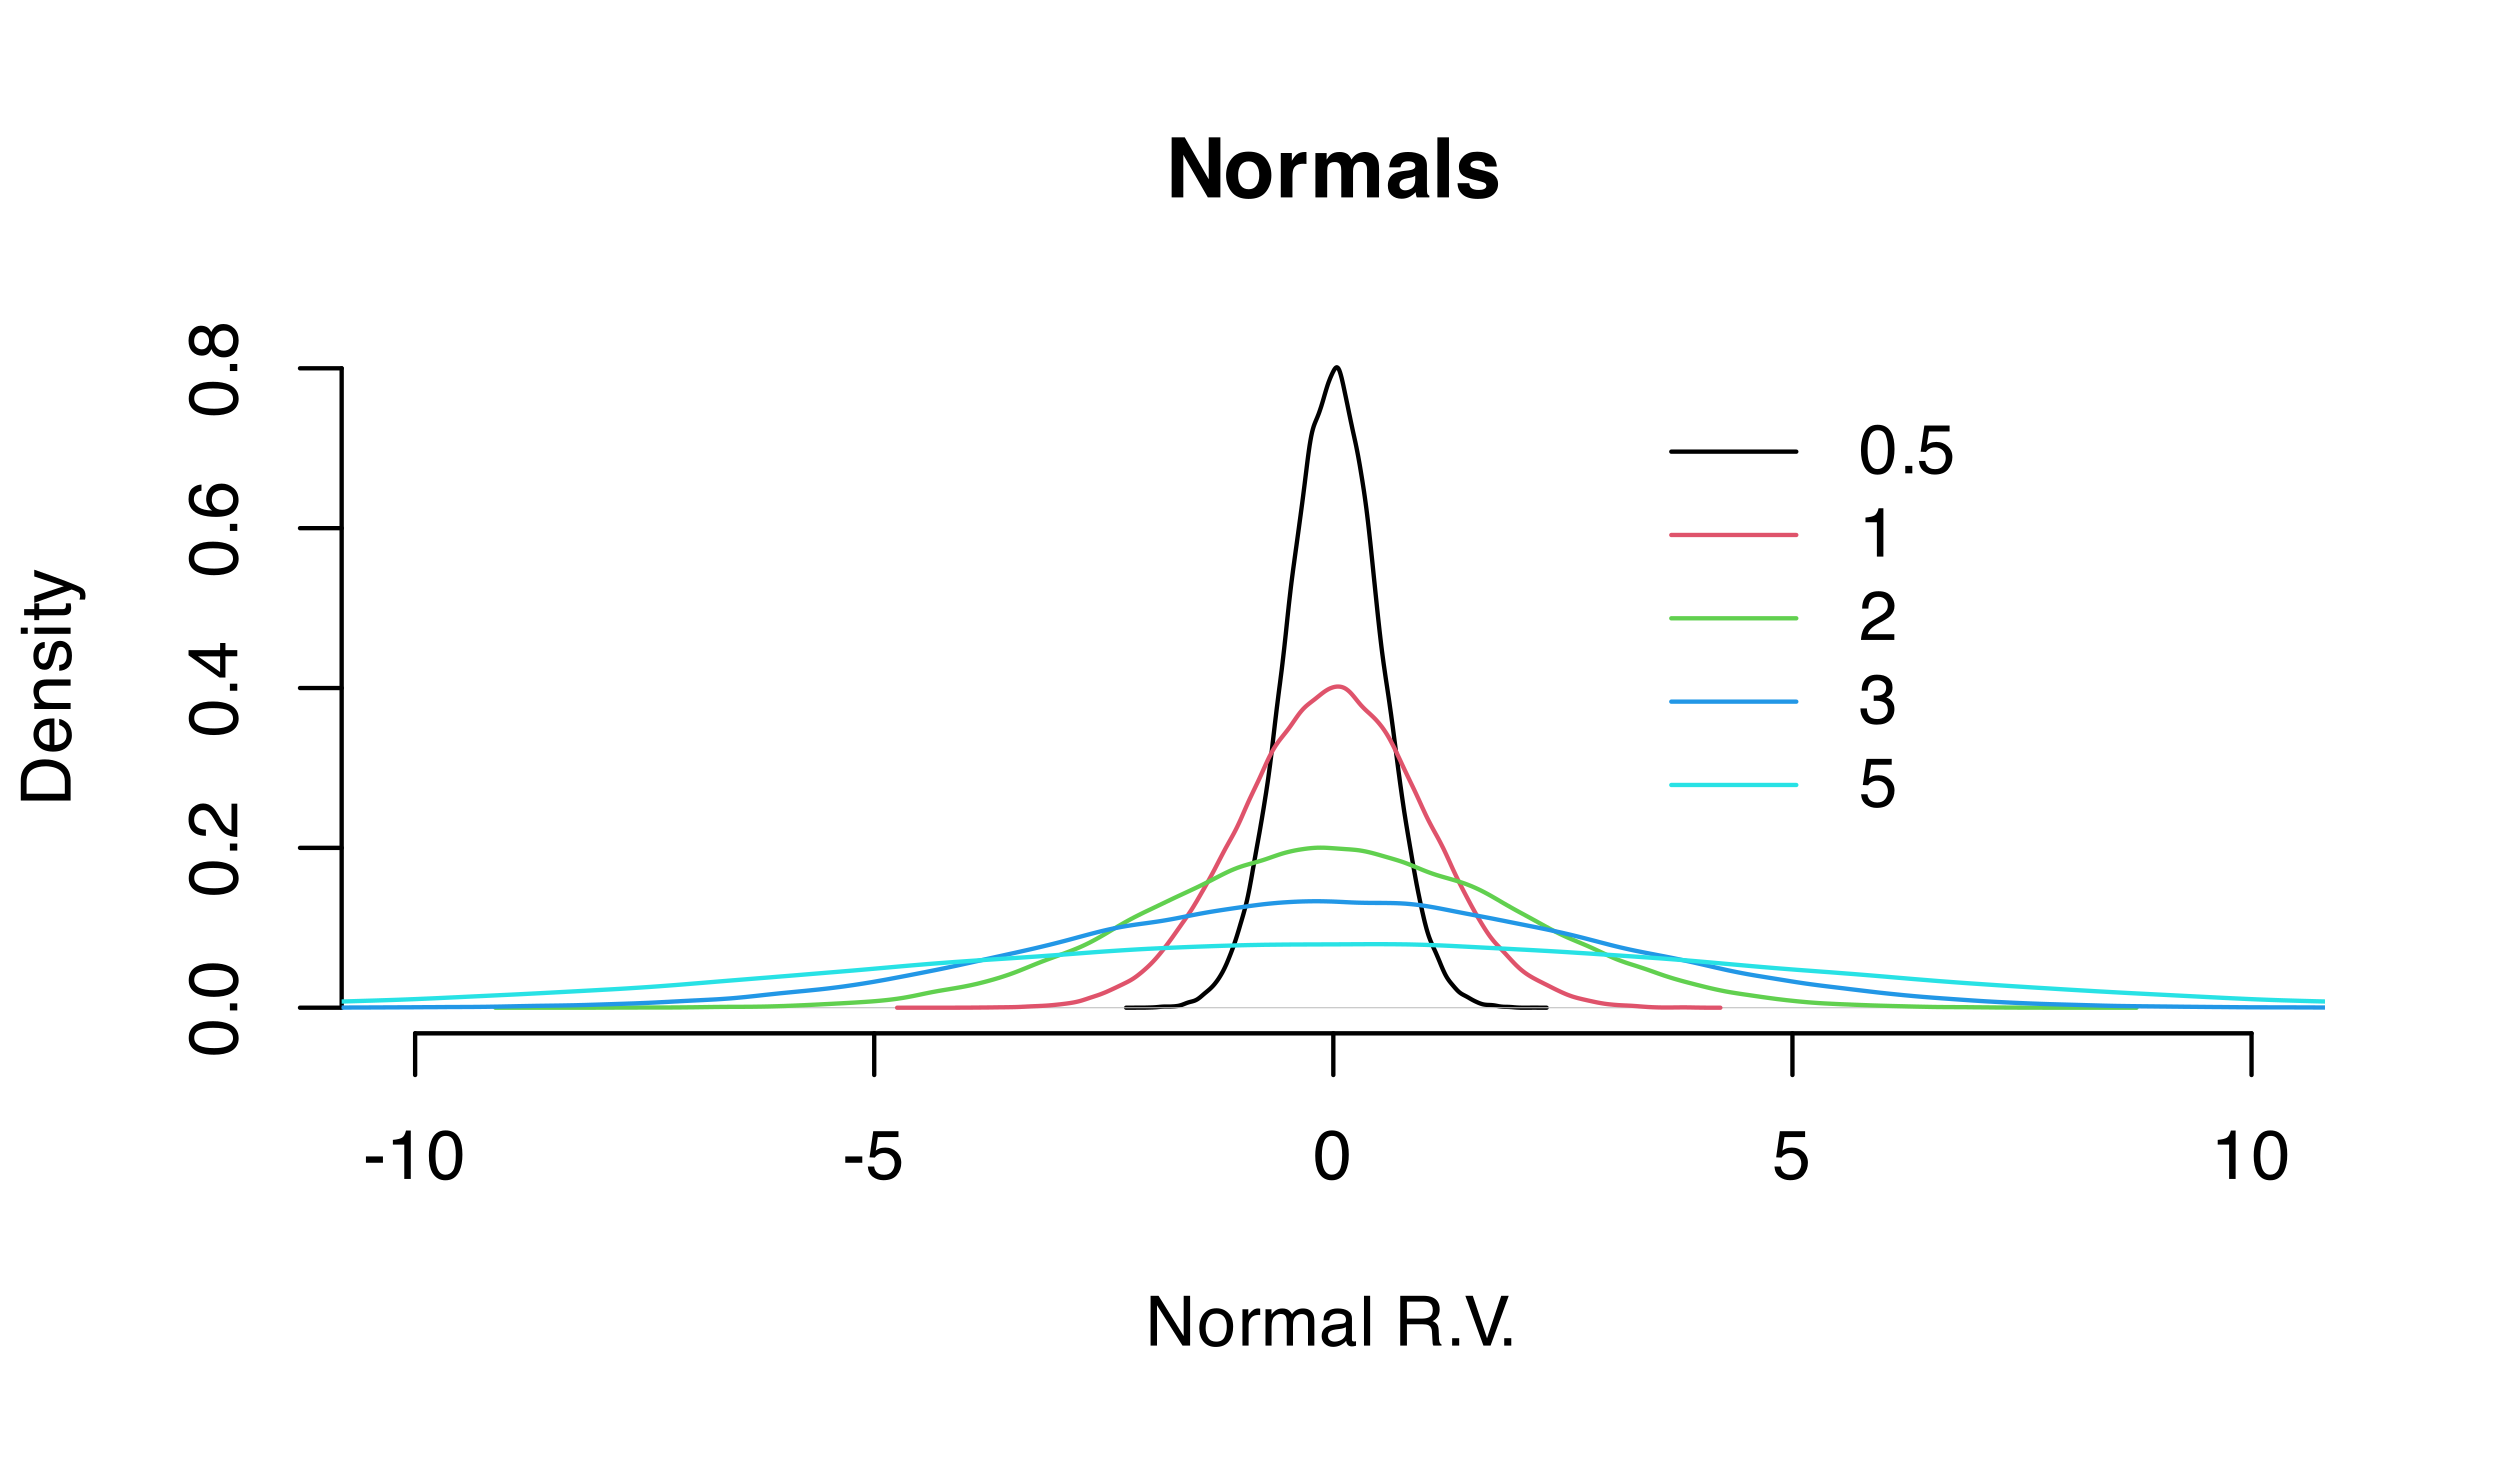 <?xml version="1.0" encoding="UTF-8"?>
<svg xmlns="http://www.w3.org/2000/svg" xmlns:xlink="http://www.w3.org/1999/xlink" width="432" height="252" viewBox="0 0 432 252">
<defs>
<g>
<g id="glyph-0-0">
<path d="M 0.391 0 L 0.391 -8.609 L 7.219 -8.609 L 7.219 0 Z M 6.141 -1.078 L 6.141 -7.531 L 1.469 -7.531 L 1.469 -1.078 Z M 6.141 -1.078 "/>
</g>
<g id="glyph-0-1">
<path d="M 0.5 -3.891 L 3.438 -3.891 L 3.438 -2.797 L 0.5 -2.797 Z M 0.5 -3.891 "/>
</g>
<g id="glyph-0-2">
<path d="M 1.156 -5.938 L 1.156 -6.75 C 1.914 -6.82 2.441 -6.945 2.734 -7.125 C 3.035 -7.301 3.266 -7.711 3.422 -8.359 L 4.25 -8.359 L 4.25 0 L 3.125 0 L 3.125 -5.938 Z M 1.156 -5.938 "/>
</g>
<g id="glyph-0-3">
<path d="M 3.25 -8.391 C 4.332 -8.391 5.117 -7.941 5.609 -7.047 C 5.984 -6.359 6.172 -5.41 6.172 -4.203 C 6.172 -3.066 6 -2.125 5.656 -1.375 C 5.164 -0.301 4.359 0.234 3.234 0.234 C 2.234 0.234 1.484 -0.203 0.984 -1.078 C 0.578 -1.816 0.375 -2.801 0.375 -4.031 C 0.375 -4.977 0.5 -5.797 0.75 -6.484 C 1.207 -7.754 2.039 -8.391 3.25 -8.391 Z M 3.234 -0.734 C 3.785 -0.734 4.223 -0.973 4.547 -1.453 C 4.867 -1.941 5.031 -2.848 5.031 -4.172 C 5.031 -5.117 4.91 -5.898 4.672 -6.516 C 4.441 -7.129 3.988 -7.438 3.312 -7.438 C 2.688 -7.438 2.227 -7.145 1.938 -6.562 C 1.656 -5.977 1.516 -5.117 1.516 -3.984 C 1.516 -3.129 1.609 -2.441 1.797 -1.922 C 2.078 -1.129 2.555 -0.734 3.234 -0.734 Z M 3.234 -0.734 "/>
</g>
<g id="glyph-0-4">
<path d="M 1.484 -2.141 C 1.555 -1.535 1.836 -1.117 2.328 -0.891 C 2.578 -0.773 2.863 -0.719 3.188 -0.719 C 3.812 -0.719 4.273 -0.914 4.578 -1.312 C 4.879 -1.707 5.031 -2.148 5.031 -2.641 C 5.031 -3.223 4.848 -3.676 4.484 -4 C 4.129 -4.32 3.703 -4.484 3.203 -4.484 C 2.836 -4.484 2.523 -4.41 2.266 -4.266 C 2.004 -4.129 1.785 -3.938 1.609 -3.688 L 0.688 -3.734 L 1.328 -8.25 L 5.688 -8.25 L 5.688 -7.234 L 2.125 -7.234 L 1.766 -4.906 C 1.961 -5.051 2.148 -5.16 2.328 -5.234 C 2.641 -5.359 3 -5.422 3.406 -5.422 C 4.176 -5.422 4.828 -5.172 5.359 -4.672 C 5.898 -4.18 6.172 -3.555 6.172 -2.797 C 6.172 -2.004 5.922 -1.301 5.422 -0.688 C 4.93 -0.082 4.148 0.219 3.078 0.219 C 2.398 0.219 1.797 0.023 1.266 -0.359 C 0.742 -0.742 0.453 -1.336 0.391 -2.141 Z M 1.484 -2.141 "/>
</g>
<g id="glyph-0-5">
<path d="M 0.922 -8.609 L 2.297 -8.609 L 6.641 -1.641 L 6.641 -8.609 L 7.75 -8.609 L 7.75 0 L 6.438 0 L 2.031 -6.969 L 2.031 0 L 0.922 0 Z M 4.25 -8.609 Z M 4.25 -8.609 "/>
</g>
<g id="glyph-0-6">
<path d="M 3.266 -0.688 C 3.961 -0.688 4.441 -0.945 4.703 -1.469 C 4.961 -2 5.094 -2.586 5.094 -3.234 C 5.094 -3.828 5 -4.305 4.812 -4.672 C 4.508 -5.242 4 -5.531 3.281 -5.531 C 2.633 -5.531 2.164 -5.285 1.875 -4.797 C 1.582 -4.305 1.438 -3.711 1.438 -3.016 C 1.438 -2.348 1.582 -1.789 1.875 -1.344 C 2.164 -0.906 2.629 -0.688 3.266 -0.688 Z M 3.312 -6.453 C 4.113 -6.453 4.789 -6.18 5.344 -5.641 C 5.906 -5.109 6.188 -4.316 6.188 -3.266 C 6.188 -2.254 5.941 -1.414 5.453 -0.75 C 4.961 -0.094 4.203 0.234 3.172 0.234 C 2.305 0.234 1.617 -0.055 1.109 -0.641 C 0.598 -1.234 0.344 -2.02 0.344 -3 C 0.344 -4.051 0.609 -4.891 1.141 -5.516 C 1.68 -6.141 2.406 -6.453 3.312 -6.453 Z M 3.266 -6.422 Z M 3.266 -6.422 "/>
</g>
<g id="glyph-0-7">
<path d="M 0.797 -6.281 L 1.812 -6.281 L 1.812 -5.188 C 1.883 -5.406 2.082 -5.664 2.406 -5.969 C 2.727 -6.27 3.098 -6.422 3.516 -6.422 C 3.535 -6.422 3.566 -6.414 3.609 -6.406 C 3.66 -6.406 3.742 -6.398 3.859 -6.391 L 3.859 -5.281 C 3.797 -5.289 3.738 -5.297 3.688 -5.297 C 3.633 -5.297 3.578 -5.297 3.516 -5.297 C 2.984 -5.297 2.57 -5.125 2.281 -4.781 C 2 -4.445 1.859 -4.055 1.859 -3.609 L 1.859 0 L 0.797 0 Z M 0.797 -6.281 "/>
</g>
<g id="glyph-0-8">
<path d="M 0.781 -6.281 L 1.812 -6.281 L 1.812 -5.391 C 2.062 -5.691 2.289 -5.914 2.5 -6.062 C 2.844 -6.301 3.238 -6.422 3.688 -6.422 C 4.188 -6.422 4.586 -6.297 4.891 -6.047 C 5.055 -5.91 5.211 -5.703 5.359 -5.422 C 5.586 -5.766 5.859 -6.016 6.172 -6.172 C 6.492 -6.336 6.852 -6.422 7.25 -6.422 C 8.094 -6.422 8.664 -6.113 8.969 -5.5 C 9.133 -5.176 9.219 -4.734 9.219 -4.172 L 9.219 0 L 8.125 0 L 8.125 -4.359 C 8.125 -4.773 8.02 -5.062 7.812 -5.219 C 7.602 -5.375 7.348 -5.453 7.047 -5.453 C 6.629 -5.453 6.27 -5.312 5.969 -5.031 C 5.676 -4.758 5.531 -4.301 5.531 -3.656 L 5.531 0 L 4.453 0 L 4.453 -4.094 C 4.453 -4.52 4.398 -4.832 4.297 -5.031 C 4.141 -5.32 3.844 -5.469 3.406 -5.469 C 3.008 -5.469 2.645 -5.312 2.312 -5 C 1.988 -4.695 1.828 -4.141 1.828 -3.328 L 1.828 0 L 0.781 0 Z M 0.781 -6.281 "/>
</g>
<g id="glyph-0-9">
<path d="M 1.578 -1.672 C 1.578 -1.367 1.688 -1.129 1.906 -0.953 C 2.133 -0.773 2.398 -0.688 2.703 -0.688 C 3.078 -0.688 3.438 -0.77 3.781 -0.938 C 4.375 -1.227 4.672 -1.695 4.672 -2.344 L 4.672 -3.188 C 4.535 -3.113 4.363 -3.047 4.156 -2.984 C 3.957 -2.93 3.758 -2.895 3.562 -2.875 L 2.938 -2.797 C 2.551 -2.742 2.258 -2.66 2.062 -2.547 C 1.738 -2.367 1.578 -2.078 1.578 -1.672 Z M 4.141 -3.797 C 4.379 -3.828 4.539 -3.93 4.625 -4.109 C 4.664 -4.203 4.688 -4.336 4.688 -4.516 C 4.688 -4.867 4.555 -5.125 4.297 -5.281 C 4.047 -5.445 3.688 -5.531 3.219 -5.531 C 2.664 -5.531 2.273 -5.383 2.047 -5.094 C 1.91 -4.926 1.82 -4.68 1.781 -4.359 L 0.797 -4.359 C 0.816 -5.129 1.066 -5.664 1.547 -5.969 C 2.035 -6.27 2.598 -6.422 3.234 -6.422 C 3.973 -6.422 4.57 -6.281 5.031 -6 C 5.488 -5.719 5.719 -5.281 5.719 -4.688 L 5.719 -1.078 C 5.719 -0.973 5.738 -0.883 5.781 -0.812 C 5.832 -0.75 5.93 -0.719 6.078 -0.719 C 6.117 -0.719 6.164 -0.719 6.219 -0.719 C 6.281 -0.727 6.348 -0.738 6.422 -0.75 L 6.422 0.031 C 6.254 0.07 6.125 0.098 6.031 0.109 C 5.945 0.129 5.832 0.141 5.688 0.141 C 5.32 0.141 5.062 0.008 4.906 -0.25 C 4.812 -0.383 4.75 -0.578 4.719 -0.828 C 4.5 -0.547 4.188 -0.301 3.781 -0.094 C 3.383 0.113 2.945 0.219 2.469 0.219 C 1.883 0.219 1.406 0.039 1.031 -0.312 C 0.664 -0.664 0.484 -1.109 0.484 -1.641 C 0.484 -2.223 0.664 -2.676 1.031 -3 C 1.395 -3.32 1.867 -3.52 2.453 -3.594 Z M 3.266 -6.422 Z M 3.266 -6.422 "/>
</g>
<g id="glyph-0-10">
<path d="M 0.797 -8.609 L 1.859 -8.609 L 1.859 0 L 0.797 0 Z M 0.797 -8.609 "/>
</g>
<g id="glyph-0-11">
</g>
<g id="glyph-0-12">
<path d="M 4.922 -4.672 C 5.461 -4.672 5.891 -4.781 6.203 -5 C 6.523 -5.219 6.688 -5.609 6.688 -6.172 C 6.688 -6.785 6.469 -7.207 6.031 -7.438 C 5.789 -7.551 5.469 -7.609 5.062 -7.609 L 2.219 -7.609 L 2.219 -4.672 Z M 1.062 -8.609 L 5.047 -8.609 C 5.703 -8.609 6.238 -8.516 6.656 -8.328 C 7.469 -7.953 7.875 -7.27 7.875 -6.281 C 7.875 -5.77 7.766 -5.348 7.547 -5.016 C 7.336 -4.691 7.039 -4.43 6.656 -4.234 C 7 -4.098 7.254 -3.914 7.422 -3.688 C 7.586 -3.469 7.68 -3.109 7.703 -2.609 L 7.75 -1.453 C 7.758 -1.129 7.785 -0.883 7.828 -0.719 C 7.898 -0.445 8.023 -0.27 8.203 -0.188 L 8.203 0 L 6.781 0 C 6.738 -0.07 6.703 -0.164 6.672 -0.281 C 6.648 -0.406 6.633 -0.633 6.625 -0.969 L 6.547 -2.406 C 6.523 -2.969 6.316 -3.344 5.922 -3.531 C 5.703 -3.633 5.352 -3.688 4.875 -3.688 L 2.219 -3.688 L 2.219 0 L 1.062 0 Z M 1.062 -8.609 "/>
</g>
<g id="glyph-0-13">
<path d="M 1.031 -1.281 L 2.25 -1.281 L 2.25 0 L 1.031 0 Z M 1.031 -1.281 "/>
</g>
<g id="glyph-0-14">
<path d="M 1.594 -8.609 L 4.062 -1.281 L 6.516 -8.609 L 7.812 -8.609 L 4.672 0 L 3.438 0 L 0.312 -8.609 Z M 1.594 -8.609 "/>
</g>
<g id="glyph-0-15">
<path d="M 0.375 0 C 0.414 -0.719 0.566 -1.344 0.828 -1.875 C 1.086 -2.414 1.594 -2.906 2.344 -3.344 L 3.469 -4 C 3.969 -4.289 4.32 -4.539 4.531 -4.75 C 4.852 -5.07 5.016 -5.441 5.016 -5.859 C 5.016 -6.348 4.863 -6.734 4.562 -7.016 C 4.27 -7.305 3.883 -7.453 3.406 -7.453 C 2.676 -7.453 2.176 -7.18 1.906 -6.641 C 1.75 -6.336 1.664 -5.93 1.656 -5.422 L 0.578 -5.422 C 0.586 -6.148 0.723 -6.742 0.984 -7.203 C 1.441 -8.016 2.25 -8.422 3.406 -8.422 C 4.363 -8.422 5.062 -8.16 5.5 -7.641 C 5.945 -7.117 6.172 -6.539 6.172 -5.906 C 6.172 -5.238 5.938 -4.664 5.469 -4.188 C 5.195 -3.906 4.707 -3.566 4 -3.172 L 3.188 -2.734 C 2.812 -2.523 2.516 -2.32 2.297 -2.125 C 1.898 -1.789 1.648 -1.414 1.547 -1 L 6.141 -1 L 6.141 0 Z M 0.375 0 "/>
</g>
<g id="glyph-0-16">
<path d="M 3.125 0.234 C 2.125 0.234 1.398 -0.035 0.953 -0.578 C 0.504 -1.129 0.281 -1.797 0.281 -2.578 L 1.391 -2.578 C 1.43 -2.035 1.531 -1.641 1.688 -1.391 C 1.969 -0.953 2.461 -0.734 3.172 -0.734 C 3.734 -0.734 4.18 -0.879 4.516 -1.172 C 4.848 -1.473 5.016 -1.859 5.016 -2.328 C 5.016 -2.898 4.836 -3.301 4.484 -3.531 C 4.129 -3.77 3.641 -3.891 3.016 -3.891 C 2.941 -3.891 2.867 -3.883 2.797 -3.875 C 2.723 -3.875 2.648 -3.875 2.578 -3.875 L 2.578 -4.812 C 2.691 -4.789 2.785 -4.781 2.859 -4.781 C 2.93 -4.781 3.008 -4.781 3.094 -4.781 C 3.488 -4.781 3.812 -4.844 4.062 -4.969 C 4.508 -5.188 4.734 -5.578 4.734 -6.141 C 4.734 -6.555 4.582 -6.875 4.281 -7.094 C 3.988 -7.32 3.645 -7.438 3.25 -7.438 C 2.551 -7.438 2.066 -7.203 1.797 -6.734 C 1.648 -6.484 1.566 -6.117 1.547 -5.641 L 0.5 -5.641 C 0.5 -6.266 0.625 -6.797 0.875 -7.234 C 1.301 -8.016 2.055 -8.406 3.141 -8.406 C 3.992 -8.406 4.656 -8.211 5.125 -7.828 C 5.594 -7.453 5.828 -6.898 5.828 -6.172 C 5.828 -5.66 5.691 -5.242 5.422 -4.922 C 5.242 -4.723 5.02 -4.566 4.75 -4.453 C 5.188 -4.328 5.531 -4.094 5.781 -3.75 C 6.031 -3.406 6.156 -2.984 6.156 -2.484 C 6.156 -1.68 5.891 -1.023 5.359 -0.516 C 4.836 -0.016 4.094 0.234 3.125 0.234 Z M 3.125 0.234 "/>
</g>
<g id="glyph-1-0">
<path d="M 0 -0.391 L -8.609 -0.391 L -8.609 -7.219 L 0 -7.219 Z M -1.078 -6.141 L -7.531 -6.141 L -7.531 -1.469 L -1.078 -1.469 Z M -1.078 -6.141 "/>
</g>
<g id="glyph-1-1">
<path d="M -8.391 -3.25 C -8.391 -4.332 -7.941 -5.117 -7.047 -5.609 C -6.359 -5.984 -5.41 -6.172 -4.203 -6.172 C -3.066 -6.172 -2.125 -6 -1.375 -5.656 C -0.301 -5.164 0.234 -4.359 0.234 -3.234 C 0.234 -2.234 -0.203 -1.484 -1.078 -0.984 C -1.816 -0.578 -2.801 -0.375 -4.031 -0.375 C -4.977 -0.375 -5.797 -0.5 -6.484 -0.75 C -7.754 -1.207 -8.391 -2.039 -8.391 -3.25 Z M -0.734 -3.234 C -0.734 -3.785 -0.973 -4.223 -1.453 -4.547 C -1.941 -4.867 -2.848 -5.031 -4.172 -5.031 C -5.117 -5.031 -5.898 -4.91 -6.516 -4.672 C -7.129 -4.441 -7.438 -3.988 -7.438 -3.312 C -7.438 -2.688 -7.145 -2.227 -6.562 -1.938 C -5.977 -1.656 -5.117 -1.516 -3.984 -1.516 C -3.129 -1.516 -2.441 -1.609 -1.922 -1.797 C -1.129 -2.078 -0.734 -2.555 -0.734 -3.234 Z M -0.734 -3.234 "/>
</g>
<g id="glyph-1-2">
<path d="M -1.281 -1.031 L -1.281 -2.25 L 0 -2.25 L 0 -1.031 Z M -1.281 -1.031 "/>
</g>
<g id="glyph-1-3">
<path d="M 0 -0.375 C -0.719 -0.414 -1.344 -0.566 -1.875 -0.828 C -2.414 -1.086 -2.906 -1.594 -3.344 -2.344 L -4 -3.469 C -4.289 -3.969 -4.539 -4.32 -4.75 -4.531 C -5.07 -4.852 -5.441 -5.016 -5.859 -5.016 C -6.348 -5.016 -6.734 -4.863 -7.016 -4.562 C -7.305 -4.27 -7.453 -3.883 -7.453 -3.406 C -7.453 -2.676 -7.18 -2.176 -6.641 -1.906 C -6.336 -1.75 -5.93 -1.664 -5.422 -1.656 L -5.422 -0.578 C -6.148 -0.586 -6.742 -0.723 -7.203 -0.984 C -8.016 -1.441 -8.422 -2.25 -8.422 -3.406 C -8.422 -4.363 -8.16 -5.062 -7.641 -5.5 C -7.117 -5.945 -6.539 -6.172 -5.906 -6.172 C -5.238 -6.172 -4.664 -5.938 -4.188 -5.469 C -3.906 -5.195 -3.566 -4.707 -3.172 -4 L -2.734 -3.188 C -2.523 -2.812 -2.32 -2.516 -2.125 -2.297 C -1.789 -1.898 -1.414 -1.648 -1 -1.547 L -1 -6.141 L 0 -6.141 Z M 0 -0.375 "/>
</g>
<g id="glyph-1-4">
<path d="M -2.969 -3.969 L -6.781 -3.969 L -2.969 -1.281 Z M 0 -3.984 L -2.047 -3.984 L -2.047 -0.312 L -3.078 -0.312 L -8.422 -4.156 L -8.422 -5.047 L -2.969 -5.047 L -2.969 -6.281 L -2.047 -6.281 L -2.047 -5.047 L 0 -5.047 Z M 0 -3.984 "/>
</g>
<g id="glyph-1-5">
<path d="M -8.422 -3.516 C -8.422 -4.453 -8.176 -5.102 -7.688 -5.469 C -7.207 -5.844 -6.707 -6.031 -6.188 -6.031 L -6.188 -4.984 C -6.52 -4.922 -6.781 -4.82 -6.969 -4.688 C -7.32 -4.426 -7.5 -4.039 -7.5 -3.531 C -7.5 -2.938 -7.223 -2.461 -6.672 -2.109 C -6.129 -1.766 -5.352 -1.578 -4.344 -1.547 C -4.695 -1.785 -4.961 -2.086 -5.141 -2.453 C -5.297 -2.785 -5.375 -3.16 -5.375 -3.578 C -5.375 -4.285 -5.148 -4.898 -4.703 -5.422 C -4.254 -5.941 -3.582 -6.203 -2.688 -6.203 C -1.926 -6.203 -1.25 -5.953 -0.656 -5.453 C -0.07 -4.961 0.219 -4.258 0.219 -3.344 C 0.219 -2.551 -0.078 -1.867 -0.672 -1.297 C -1.273 -0.734 -2.281 -0.453 -3.688 -0.453 C -4.727 -0.453 -5.613 -0.578 -6.344 -0.828 C -7.727 -1.316 -8.422 -2.211 -8.422 -3.516 Z M -0.719 -3.438 C -0.719 -3.988 -0.906 -4.398 -1.281 -4.672 C -1.656 -4.953 -2.098 -5.094 -2.609 -5.094 C -3.035 -5.094 -3.441 -4.969 -3.828 -4.719 C -4.211 -4.477 -4.406 -4.031 -4.406 -3.375 C -4.406 -2.926 -4.254 -2.531 -3.953 -2.188 C -3.66 -1.844 -3.211 -1.672 -2.609 -1.672 C -2.078 -1.672 -1.629 -1.828 -1.266 -2.141 C -0.898 -2.453 -0.719 -2.883 -0.719 -3.438 Z M -0.719 -3.438 "/>
</g>
<g id="glyph-1-6">
<path d="M -4.875 -3.266 C -4.875 -3.734 -5.004 -4.098 -5.266 -4.359 C -5.523 -4.617 -5.832 -4.75 -6.188 -4.75 C -6.5 -4.75 -6.785 -4.625 -7.047 -4.375 C -7.316 -4.125 -7.453 -3.742 -7.453 -3.234 C -7.453 -2.723 -7.316 -2.352 -7.047 -2.125 C -6.785 -1.895 -6.484 -1.781 -6.141 -1.781 C -5.742 -1.781 -5.43 -1.926 -5.203 -2.219 C -4.984 -2.52 -4.875 -2.867 -4.875 -3.266 Z M -0.719 -3.328 C -0.719 -3.816 -0.848 -4.223 -1.109 -4.547 C -1.379 -4.867 -1.773 -5.031 -2.297 -5.031 C -2.836 -5.031 -3.25 -4.863 -3.531 -4.531 C -3.812 -4.195 -3.953 -3.77 -3.953 -3.25 C -3.953 -2.75 -3.805 -2.336 -3.516 -2.016 C -3.234 -1.703 -2.836 -1.547 -2.328 -1.547 C -1.891 -1.547 -1.508 -1.691 -1.188 -1.984 C -0.875 -2.273 -0.719 -2.723 -0.719 -3.328 Z M -4.469 -1.828 C -4.594 -1.535 -4.738 -1.305 -4.906 -1.141 C -5.219 -0.836 -5.625 -0.688 -6.125 -0.688 C -6.75 -0.688 -7.285 -0.91 -7.734 -1.359 C -8.191 -1.816 -8.422 -2.457 -8.422 -3.281 C -8.422 -4.094 -8.207 -4.723 -7.781 -5.172 C -7.352 -5.629 -6.859 -5.859 -6.297 -5.859 C -5.773 -5.859 -5.348 -5.727 -5.016 -5.469 C -4.836 -5.32 -4.66 -5.094 -4.484 -4.781 C -4.328 -5.125 -4.145 -5.395 -3.938 -5.594 C -3.539 -5.969 -3.031 -6.156 -2.406 -6.156 C -1.664 -6.156 -1.039 -5.906 -0.531 -5.406 C -0.02 -4.914 0.234 -4.219 0.234 -3.312 C 0.234 -2.488 0.012 -1.797 -0.422 -1.234 C -0.867 -0.672 -1.516 -0.391 -2.359 -0.391 C -2.848 -0.391 -3.273 -0.508 -3.641 -0.75 C -4.004 -0.988 -4.281 -1.348 -4.469 -1.828 Z M -4.469 -1.828 "/>
</g>
<g id="glyph-1-7">
<path d="M -1 -4.219 C -1 -4.613 -1.039 -4.938 -1.125 -5.188 C -1.27 -5.645 -1.562 -6.02 -2 -6.312 C -2.344 -6.539 -2.785 -6.703 -3.328 -6.797 C -3.66 -6.859 -3.961 -6.891 -4.234 -6.891 C -5.305 -6.891 -6.133 -6.676 -6.719 -6.25 C -7.312 -5.832 -7.609 -5.148 -7.609 -4.203 L -7.609 -2.141 L -1 -2.141 Z M -8.609 -0.969 L -8.609 -4.453 C -8.609 -5.641 -8.188 -6.555 -7.344 -7.203 C -6.594 -7.785 -5.625 -8.078 -4.438 -8.078 C -3.52 -8.078 -2.691 -7.906 -1.953 -7.562 C -0.648 -6.957 0 -5.914 0 -4.438 L 0 -0.969 Z M -8.609 -0.969 "/>
</g>
<g id="glyph-1-8">
<path d="M -6.422 -3.391 C -6.422 -3.836 -6.316 -4.27 -6.109 -4.688 C -5.898 -5.102 -5.629 -5.422 -5.297 -5.641 C -4.973 -5.848 -4.602 -5.988 -4.188 -6.062 C -3.895 -6.125 -3.43 -6.156 -2.797 -6.156 L -2.797 -1.547 C -2.16 -1.566 -1.648 -1.719 -1.266 -2 C -0.879 -2.281 -0.688 -2.719 -0.688 -3.312 C -0.688 -3.863 -0.867 -4.301 -1.234 -4.625 C -1.441 -4.812 -1.688 -4.945 -1.969 -5.031 L -1.969 -6.062 C -1.738 -6.039 -1.484 -5.953 -1.203 -5.797 C -0.922 -5.641 -0.688 -5.469 -0.5 -5.281 C -0.188 -4.957 0.02 -4.555 0.125 -4.078 C 0.188 -3.828 0.219 -3.539 0.219 -3.219 C 0.219 -2.438 -0.062 -1.773 -0.625 -1.234 C -1.195 -0.691 -1.992 -0.422 -3.016 -0.422 C -4.023 -0.422 -4.844 -0.691 -5.469 -1.234 C -6.102 -1.785 -6.422 -2.504 -6.422 -3.391 Z M -3.641 -5.062 C -4.098 -5.02 -4.461 -4.922 -4.734 -4.766 C -5.242 -4.484 -5.5 -4.004 -5.5 -3.328 C -5.5 -2.836 -5.32 -2.426 -4.969 -2.094 C -4.625 -1.77 -4.18 -1.598 -3.641 -1.578 Z M -6.422 -3.281 Z M -6.422 -3.281 "/>
</g>
<g id="glyph-1-9">
<path d="M -6.281 -0.781 L -6.281 -1.781 L -5.391 -1.781 C -5.754 -2.07 -6.016 -2.383 -6.172 -2.719 C -6.336 -3.051 -6.422 -3.422 -6.422 -3.828 C -6.422 -4.711 -6.109 -5.312 -5.484 -5.625 C -5.141 -5.801 -4.656 -5.891 -4.031 -5.891 L 0 -5.891 L 0 -4.812 L -3.953 -4.812 C -4.336 -4.812 -4.645 -4.754 -4.875 -4.641 C -5.27 -4.453 -5.469 -4.113 -5.469 -3.625 C -5.469 -3.375 -5.441 -3.172 -5.391 -3.016 C -5.305 -2.723 -5.133 -2.469 -4.875 -2.25 C -4.664 -2.07 -4.453 -1.957 -4.234 -1.906 C -4.016 -1.852 -3.695 -1.828 -3.281 -1.828 L 0 -1.828 L 0 -0.781 Z M -6.422 -3.25 Z M -6.422 -3.25 "/>
</g>
<g id="glyph-1-10">
<path d="M -1.969 -1.406 C -1.613 -1.438 -1.344 -1.523 -1.156 -1.672 C -0.82 -1.93 -0.656 -2.391 -0.656 -3.047 C -0.656 -3.441 -0.738 -3.785 -0.906 -4.078 C -1.07 -4.379 -1.332 -4.531 -1.688 -4.531 C -1.957 -4.531 -2.164 -4.41 -2.312 -4.172 C -2.395 -4.016 -2.492 -3.711 -2.609 -3.266 L -2.812 -2.422 C -2.945 -1.891 -3.098 -1.5 -3.266 -1.25 C -3.547 -0.789 -3.941 -0.562 -4.453 -0.562 C -5.047 -0.562 -5.523 -0.773 -5.891 -1.203 C -6.254 -1.629 -6.438 -2.207 -6.438 -2.938 C -6.438 -3.875 -6.16 -4.551 -5.609 -4.969 C -5.254 -5.238 -4.875 -5.367 -4.469 -5.359 L -4.469 -4.359 C -4.707 -4.336 -4.926 -4.254 -5.125 -4.109 C -5.395 -3.867 -5.531 -3.445 -5.531 -2.844 C -5.531 -2.445 -5.453 -2.145 -5.297 -1.938 C -5.148 -1.738 -4.953 -1.641 -4.703 -1.641 C -4.43 -1.641 -4.211 -1.773 -4.047 -2.047 C -3.953 -2.203 -3.867 -2.43 -3.797 -2.734 L -3.625 -3.422 C -3.438 -4.18 -3.258 -4.691 -3.094 -4.953 C -2.82 -5.359 -2.395 -5.562 -1.812 -5.562 C -1.258 -5.562 -0.781 -5.348 -0.375 -4.922 C 0.027 -4.504 0.234 -3.863 0.234 -3 C 0.234 -2.062 0.023 -1.395 -0.391 -1 C -0.816 -0.613 -1.344 -0.41 -1.969 -0.391 Z M -6.422 -2.953 Z M -6.422 -2.953 "/>
</g>
<g id="glyph-1-11">
<path d="M -6.25 -0.781 L -6.25 -1.844 L 0 -1.844 L 0 -0.781 Z M -8.609 -0.781 L -8.609 -1.844 L -7.406 -1.844 L -7.406 -0.781 Z M -8.609 -0.781 "/>
</g>
<g id="glyph-1-12">
<path d="M -8.031 -0.984 L -8.031 -2.047 L -6.281 -2.047 L -6.281 -3.047 L -5.422 -3.047 L -5.422 -2.047 L -1.312 -2.047 C -1.094 -2.047 -0.945 -2.125 -0.875 -2.281 C -0.832 -2.352 -0.812 -2.488 -0.812 -2.688 C -0.812 -2.738 -0.812 -2.789 -0.812 -2.844 C -0.82 -2.906 -0.828 -2.973 -0.828 -3.047 L 0 -3.047 C 0.031 -2.93 0.051 -2.805 0.062 -2.672 C 0.082 -2.547 0.094 -2.406 0.094 -2.25 C 0.094 -1.758 -0.031 -1.426 -0.281 -1.25 C -0.531 -1.07 -0.859 -0.984 -1.266 -0.984 L -5.422 -0.984 L -5.422 -0.141 L -6.281 -0.141 L -6.281 -0.984 Z M -8.031 -0.984 "/>
</g>
<g id="glyph-1-13">
<path d="M -6.281 -4.688 L -6.281 -5.859 C -5.875 -5.711 -4.953 -5.383 -3.516 -4.875 C -2.441 -4.488 -1.566 -4.164 -0.891 -3.906 C 0.711 -3.301 1.691 -2.875 2.047 -2.625 C 2.398 -2.375 2.578 -1.941 2.578 -1.328 C 2.578 -1.18 2.566 -1.066 2.547 -0.984 C 2.535 -0.91 2.516 -0.812 2.484 -0.688 L 1.531 -0.688 C 1.582 -0.875 1.613 -1.008 1.625 -1.094 C 1.633 -1.176 1.641 -1.25 1.641 -1.312 C 1.641 -1.5 1.609 -1.641 1.547 -1.734 C 1.484 -1.828 1.406 -1.906 1.312 -1.969 C 1.281 -1.988 1.117 -2.055 0.828 -2.172 C 0.535 -2.297 0.32 -2.383 0.188 -2.438 L -6.281 -0.125 L -6.281 -1.312 L -1.172 -3 Z M -6.422 -3 Z M -6.422 -3 "/>
</g>
<g id="glyph-2-0">
<path d="M 1.078 -10.375 L 9.438 -10.375 L 9.438 0 L 1.078 0 Z M 8.141 -1.297 L 8.141 -9.078 L 2.375 -9.078 L 2.375 -1.297 Z M 8.141 -1.297 "/>
</g>
<g id="glyph-2-1">
<path d="M 9.484 0 L 7.312 0 L 3.078 -7.359 L 3.078 0 L 1.062 0 L 1.062 -10.375 L 3.328 -10.375 L 7.469 -3.125 L 7.469 -10.375 L 9.484 -10.375 Z M 9.484 0 "/>
</g>
<g id="glyph-2-2">
<path d="M 7.328 -6.703 C 7.973 -5.891 8.297 -4.926 8.297 -3.812 C 8.297 -2.688 7.973 -1.723 7.328 -0.922 C 6.68 -0.129 5.695 0.266 4.375 0.266 C 3.062 0.266 2.082 -0.129 1.438 -0.922 C 0.789 -1.723 0.469 -2.688 0.469 -3.812 C 0.469 -4.926 0.789 -5.883 1.438 -6.688 C 2.082 -7.5 3.062 -7.906 4.375 -7.906 C 5.695 -7.906 6.68 -7.504 7.328 -6.703 Z M 4.375 -6.219 C 3.789 -6.219 3.336 -6.008 3.016 -5.594 C 2.703 -5.176 2.547 -4.582 2.547 -3.812 C 2.547 -3.051 2.703 -2.457 3.016 -2.031 C 3.336 -1.613 3.789 -1.406 4.375 -1.406 C 4.957 -1.406 5.406 -1.613 5.719 -2.031 C 6.039 -2.457 6.203 -3.051 6.203 -3.812 C 6.203 -4.582 6.039 -5.176 5.719 -5.594 C 5.406 -6.008 4.957 -6.219 4.375 -6.219 Z M 4.375 -6.219 "/>
</g>
<g id="glyph-2-3">
<path d="M 4.797 -5.812 C 3.984 -5.812 3.441 -5.551 3.172 -5.031 C 3.016 -4.738 2.938 -4.285 2.938 -3.672 L 2.938 0 L 0.922 0 L 0.922 -7.672 L 2.828 -7.672 L 2.828 -6.328 C 3.141 -6.836 3.41 -7.188 3.641 -7.375 C 4.016 -7.688 4.5 -7.844 5.094 -7.844 C 5.133 -7.844 5.164 -7.844 5.188 -7.844 C 5.219 -7.844 5.273 -7.844 5.359 -7.844 L 5.359 -5.781 C 5.234 -5.789 5.117 -5.797 5.016 -5.797 C 4.922 -5.805 4.848 -5.812 4.797 -5.812 Z M 4.797 -5.812 "/>
</g>
<g id="glyph-2-4">
<path d="M 5.234 -5.562 C 5.066 -5.926 4.738 -6.109 4.25 -6.109 C 3.676 -6.109 3.289 -5.926 3.094 -5.562 C 2.988 -5.344 2.938 -5.023 2.938 -4.609 L 2.938 0 L 0.906 0 L 0.906 -7.656 L 2.844 -7.656 L 2.844 -6.531 C 3.094 -6.926 3.328 -7.211 3.547 -7.391 C 3.941 -7.691 4.445 -7.844 5.062 -7.844 C 5.645 -7.844 6.117 -7.711 6.484 -7.453 C 6.773 -7.211 6.992 -6.906 7.141 -6.531 C 7.41 -6.977 7.738 -7.305 8.125 -7.516 C 8.539 -7.734 9 -7.844 9.5 -7.844 C 9.844 -7.844 10.176 -7.773 10.5 -7.641 C 10.832 -7.504 11.129 -7.273 11.391 -6.953 C 11.609 -6.68 11.754 -6.352 11.828 -5.969 C 11.879 -5.707 11.906 -5.328 11.906 -4.828 L 11.891 0 L 9.828 0 L 9.828 -4.875 C 9.828 -5.164 9.781 -5.406 9.688 -5.594 C 9.508 -5.957 9.18 -6.141 8.703 -6.141 C 8.148 -6.141 7.77 -5.906 7.562 -5.438 C 7.457 -5.195 7.406 -4.906 7.406 -4.562 L 7.406 0 L 5.375 0 L 5.375 -4.562 C 5.375 -5.02 5.328 -5.352 5.234 -5.562 Z M 5.234 -5.562 "/>
</g>
<g id="glyph-2-5">
<path d="M 1.219 -6.844 C 1.75 -7.508 2.66 -7.844 3.953 -7.844 C 4.797 -7.844 5.539 -7.676 6.188 -7.344 C 6.844 -7.008 7.172 -6.383 7.172 -5.469 L 7.172 -1.953 C 7.172 -1.703 7.176 -1.406 7.188 -1.062 C 7.195 -0.801 7.234 -0.625 7.297 -0.531 C 7.367 -0.438 7.469 -0.359 7.594 -0.297 L 7.594 0 L 5.422 0 C 5.359 -0.156 5.312 -0.301 5.281 -0.438 C 5.258 -0.57 5.242 -0.727 5.234 -0.906 C 4.953 -0.602 4.633 -0.348 4.281 -0.141 C 3.844 0.105 3.352 0.234 2.812 0.234 C 2.113 0.234 1.539 0.035 1.094 -0.359 C 0.645 -0.754 0.422 -1.316 0.422 -2.047 C 0.422 -2.984 0.781 -3.664 1.5 -4.094 C 1.906 -4.32 2.492 -4.484 3.266 -4.578 L 3.953 -4.656 C 4.316 -4.707 4.578 -4.77 4.734 -4.844 C 5.023 -4.957 5.172 -5.145 5.172 -5.406 C 5.172 -5.719 5.062 -5.93 4.844 -6.047 C 4.625 -6.172 4.305 -6.234 3.891 -6.234 C 3.41 -6.234 3.07 -6.117 2.875 -5.891 C 2.738 -5.711 2.645 -5.477 2.594 -5.188 L 0.656 -5.188 C 0.695 -5.852 0.883 -6.406 1.219 -6.844 Z M 2.719 -1.453 C 2.906 -1.297 3.133 -1.219 3.406 -1.219 C 3.832 -1.219 4.227 -1.344 4.594 -1.594 C 4.957 -1.852 5.145 -2.316 5.156 -2.984 L 5.156 -3.734 C 5.031 -3.648 4.906 -3.582 4.781 -3.531 C 4.656 -3.477 4.477 -3.43 4.25 -3.391 L 3.797 -3.312 C 3.379 -3.238 3.078 -3.145 2.891 -3.031 C 2.578 -2.852 2.422 -2.57 2.422 -2.188 C 2.422 -1.844 2.52 -1.598 2.719 -1.453 Z M 2.719 -1.453 "/>
</g>
<g id="glyph-2-6">
<path d="M 0.984 -10.375 L 2.984 -10.375 L 2.984 0 L 0.984 0 Z M 0.984 -10.375 "/>
</g>
<g id="glyph-2-7">
<path d="M 6.219 -7.312 C 6.82 -6.926 7.164 -6.266 7.25 -5.328 L 5.25 -5.328 C 5.219 -5.586 5.145 -5.789 5.031 -5.938 C 4.812 -6.219 4.438 -6.359 3.906 -6.359 C 3.469 -6.359 3.156 -6.285 2.969 -6.141 C 2.781 -6.004 2.688 -5.848 2.688 -5.672 C 2.688 -5.441 2.785 -5.273 2.984 -5.172 C 3.18 -5.066 3.879 -4.879 5.078 -4.609 C 5.879 -4.422 6.477 -4.141 6.875 -3.766 C 7.27 -3.379 7.469 -2.898 7.469 -2.328 C 7.469 -1.566 7.18 -0.941 6.609 -0.453 C 6.047 0.023 5.176 0.266 4 0.266 C 2.789 0.266 1.898 0.008 1.328 -0.5 C 0.754 -1.008 0.469 -1.66 0.469 -2.453 L 2.5 -2.453 C 2.539 -2.086 2.629 -1.832 2.766 -1.688 C 3.016 -1.414 3.477 -1.281 4.156 -1.281 C 4.539 -1.281 4.848 -1.336 5.078 -1.453 C 5.316 -1.578 5.438 -1.754 5.438 -1.984 C 5.438 -2.211 5.344 -2.383 5.156 -2.5 C 4.969 -2.625 4.27 -2.828 3.062 -3.109 C 2.195 -3.328 1.586 -3.598 1.234 -3.922 C 0.879 -4.234 0.703 -4.691 0.703 -5.297 C 0.703 -6.004 0.977 -6.613 1.531 -7.125 C 2.082 -7.633 2.863 -7.891 3.875 -7.891 C 4.832 -7.891 5.613 -7.695 6.219 -7.312 Z M 6.219 -7.312 "/>
</g>
</g>
<clipPath id="clip-0">
<path clip-rule="nonzero" d="M 59.039 174 L 401.758 174 L 401.758 175 L 59.039 175 Z M 59.039 174 "/>
</clipPath>
<clipPath id="clip-1">
<path clip-rule="nonzero" d="M 59.039 155 L 401.758 155 L 401.758 175 L 59.039 175 Z M 59.039 155 "/>
</clipPath>
<clipPath id="clip-2">
<path clip-rule="nonzero" d="M 59.039 162 L 401.758 162 L 401.758 175 L 59.039 175 Z M 59.039 162 "/>
</clipPath>
</defs>
<rect x="-43.2" y="-25.2" width="518.4" height="302.4" fill="rgb(100%, 100%, 100%)" fill-opacity="1"/>
<path fill="none" stroke-width="0.75" stroke-linecap="round" stroke-linejoin="round" stroke="rgb(0%, 0%, 0%)" stroke-opacity="1" stroke-miterlimit="10" d="M 194.594 174.133 L 195.445 174.133 L 195.586 174.129 L 195.871 174.129 L 196.016 174.125 L 196.297 174.125 L 196.441 174.121 L 197.578 174.121 L 197.719 174.117 L 197.863 174.117 L 198.004 174.113 L 198.148 174.109 L 198.43 174.102 L 198.574 174.098 L 198.715 174.094 L 198.859 174.09 L 199 174.086 L 199.145 174.082 L 199.426 174.066 L 199.57 174.059 L 199.711 174.051 L 199.855 174.039 L 199.996 174.027 L 200.137 174.012 L 200.281 174 L 200.422 173.984 L 200.566 173.973 L 200.707 173.961 L 200.848 173.953 L 200.992 173.945 L 201.133 173.938 L 201.277 173.938 L 201.418 173.934 L 202.129 173.934 L 202.27 173.93 L 202.414 173.926 L 202.555 173.918 L 202.699 173.91 L 202.84 173.902 L 202.98 173.891 L 203.125 173.875 L 203.266 173.859 L 203.41 173.84 L 203.551 173.82 L 203.691 173.793 L 203.836 173.758 L 203.977 173.719 L 204.121 173.676 L 204.262 173.629 L 204.402 173.574 L 204.547 173.52 L 204.688 173.465 L 204.832 173.406 L 205.113 173.297 L 205.258 173.25 L 205.398 173.203 L 205.543 173.164 L 205.684 173.125 L 205.824 173.09 L 205.969 173.055 L 206.109 173.016 L 206.254 172.973 L 206.395 172.926 L 206.535 172.867 L 206.68 172.801 L 206.82 172.723 L 206.965 172.637 L 207.105 172.539 L 207.246 172.434 L 207.391 172.324 L 207.531 172.203 L 207.676 172.082 L 207.816 171.961 L 207.957 171.836 L 208.102 171.715 L 208.242 171.594 L 208.387 171.477 L 208.668 171.242 L 208.812 171.121 L 208.953 171 L 209.098 170.871 L 209.238 170.738 L 209.523 170.453 L 209.664 170.297 L 209.809 170.133 L 209.949 169.961 L 210.09 169.781 L 210.234 169.594 L 210.375 169.398 L 210.52 169.191 L 210.66 168.977 L 210.801 168.75 L 210.945 168.516 L 211.086 168.273 L 211.23 168.02 L 211.371 167.754 L 211.512 167.477 L 211.656 167.184 L 211.797 166.879 L 211.941 166.562 L 212.082 166.23 L 212.223 165.891 L 212.367 165.539 L 212.508 165.184 L 212.652 164.82 L 212.793 164.449 L 212.934 164.074 L 213.078 163.688 L 213.219 163.293 L 213.363 162.883 L 213.504 162.461 L 213.645 162.023 L 213.789 161.57 L 213.93 161.105 L 214.074 160.633 L 214.215 160.156 L 214.355 159.676 L 214.5 159.195 L 214.641 158.711 L 214.785 158.223 L 214.926 157.723 L 215.066 157.211 L 215.211 156.68 L 215.352 156.113 L 215.496 155.512 L 215.637 154.867 L 215.777 154.184 L 215.922 153.461 L 216.062 152.703 L 216.207 151.918 L 216.348 151.117 L 216.488 150.305 L 216.633 149.492 L 216.773 148.684 L 216.918 147.879 L 217.059 147.086 L 217.199 146.297 L 217.344 145.508 L 217.484 144.719 L 217.629 143.922 L 217.77 143.109 L 217.91 142.285 L 218.055 141.449 L 218.195 140.598 L 218.34 139.734 L 218.48 138.859 L 218.621 137.969 L 218.766 137.062 L 218.906 136.133 L 219.051 135.176 L 219.191 134.184 L 219.332 133.145 L 219.477 132.059 L 219.617 130.926 L 219.762 129.754 L 219.902 128.551 L 220.043 127.332 L 220.188 126.105 L 220.328 124.891 L 220.473 123.691 L 220.613 122.52 L 220.758 121.375 L 220.898 120.254 L 221.039 119.148 L 221.184 118.051 L 221.324 116.941 L 221.469 115.809 L 221.609 114.641 L 221.75 113.43 L 221.895 112.176 L 222.035 110.883 L 222.18 109.555 L 222.32 108.211 L 222.461 106.863 L 222.605 105.527 L 222.746 104.223 L 222.891 102.961 L 223.031 101.75 L 223.172 100.59 L 223.316 99.477 L 223.457 98.402 L 223.602 97.355 L 223.742 96.32 L 223.883 95.293 L 224.027 94.266 L 224.168 93.234 L 224.312 92.195 L 224.453 91.156 L 224.594 90.109 L 224.738 89.055 L 224.879 87.996 L 225.023 86.922 L 225.164 85.832 L 225.305 84.719 L 225.449 83.582 L 225.59 82.43 L 225.734 81.273 L 225.875 80.129 L 226.016 79.02 L 226.16 77.965 L 226.301 76.988 L 226.445 76.113 L 226.586 75.348 L 226.727 74.688 L 226.871 74.133 L 227.012 73.664 L 227.156 73.262 L 227.297 72.906 L 227.438 72.566 L 227.582 72.227 L 227.723 71.879 L 227.867 71.512 L 228.008 71.121 L 228.148 70.707 L 228.293 70.273 L 228.434 69.816 L 228.578 69.344 L 228.719 68.859 L 228.859 68.367 L 229.004 67.875 L 229.145 67.395 L 229.289 66.934 L 229.43 66.496 L 229.57 66.09 L 229.715 65.711 L 229.855 65.355 L 230 65.02 L 230.141 64.703 L 230.281 64.402 L 230.426 64.121 L 230.566 63.867 L 230.711 63.664 L 230.852 63.52 L 230.992 63.465 L 231.137 63.52 L 231.277 63.684 L 231.422 63.961 L 231.562 64.348 L 231.703 64.824 L 231.848 65.375 L 231.988 65.98 L 232.133 66.625 L 232.273 67.285 L 232.414 67.957 L 232.559 68.637 L 232.699 69.316 L 232.844 70 L 232.984 70.688 L 233.125 71.379 L 233.27 72.07 L 233.41 72.754 L 233.555 73.426 L 233.695 74.09 L 233.836 74.738 L 233.98 75.383 L 234.121 76.027 L 234.266 76.688 L 234.406 77.371 L 234.547 78.086 L 234.691 78.836 L 234.832 79.617 L 234.977 80.434 L 235.117 81.273 L 235.258 82.133 L 235.402 83.012 L 235.543 83.918 L 235.688 84.852 L 235.828 85.824 L 235.969 86.844 L 236.113 87.922 L 236.254 89.055 L 236.398 90.246 L 236.539 91.488 L 236.68 92.777 L 236.824 94.102 L 236.965 95.453 L 237.109 96.824 L 237.25 98.199 L 237.391 99.582 L 237.535 100.965 L 237.676 102.344 L 237.82 103.715 L 237.961 105.074 L 238.102 106.414 L 238.246 107.73 L 238.387 109.008 L 238.531 110.25 L 238.672 111.441 L 238.812 112.582 L 238.957 113.668 L 239.098 114.711 L 239.242 115.711 L 239.383 116.684 L 239.523 117.637 L 239.668 118.582 L 239.809 119.527 L 239.953 120.484 L 240.094 121.461 L 240.234 122.457 L 240.379 123.477 L 240.52 124.52 L 240.664 125.582 L 240.805 126.66 L 240.945 127.75 L 241.09 128.844 L 241.23 129.938 L 241.375 131.031 L 241.516 132.117 L 241.656 133.195 L 241.801 134.258 L 241.941 135.309 L 242.086 136.344 L 242.227 137.355 L 242.371 138.348 L 242.512 139.316 L 242.652 140.258 L 242.797 141.172 L 242.938 142.062 L 243.082 142.934 L 243.223 143.785 L 243.363 144.629 L 243.508 145.465 L 243.648 146.297 L 243.793 147.129 L 243.934 147.961 L 244.074 148.789 L 244.219 149.613 L 244.359 150.422 L 244.504 151.219 L 244.645 151.996 L 244.785 152.754 L 244.93 153.488 L 245.07 154.203 L 245.215 154.902 L 245.355 155.586 L 245.496 156.254 L 245.641 156.91 L 245.781 157.551 L 245.926 158.18 L 246.066 158.785 L 246.207 159.371 L 246.352 159.93 L 246.492 160.461 L 246.637 160.953 L 246.777 161.41 L 246.918 161.836 L 247.062 162.227 L 247.203 162.59 L 247.348 162.934 L 247.488 163.258 L 247.629 163.574 L 247.773 163.887 L 247.914 164.199 L 248.059 164.516 L 248.199 164.836 L 248.34 165.164 L 248.484 165.5 L 248.625 165.84 L 248.77 166.184 L 248.91 166.531 L 249.051 166.871 L 249.195 167.207 L 249.336 167.535 L 249.48 167.848 L 249.621 168.148 L 249.762 168.43 L 249.906 168.691 L 250.047 168.934 L 250.191 169.156 L 250.332 169.363 L 250.473 169.555 L 250.617 169.738 L 250.758 169.914 L 250.902 170.082 L 251.184 170.418 L 251.328 170.586 L 251.469 170.75 L 251.613 170.906 L 251.754 171.062 L 251.895 171.207 L 252.039 171.34 L 252.18 171.465 L 252.324 171.574 L 252.465 171.676 L 252.605 171.766 L 252.75 171.848 L 252.891 171.926 L 253.035 172 L 253.316 172.148 L 253.461 172.223 L 253.602 172.305 L 253.746 172.383 L 253.887 172.469 L 254.027 172.551 L 254.172 172.633 L 254.312 172.715 L 254.457 172.793 L 254.738 172.941 L 254.883 173.012 L 255.023 173.078 L 255.168 173.145 L 255.449 173.27 L 255.594 173.328 L 255.734 173.383 L 255.879 173.434 L 256.02 173.48 L 256.16 173.52 L 256.305 173.555 L 256.445 173.582 L 256.59 173.605 L 256.871 173.637 L 257.016 173.645 L 257.156 173.652 L 257.301 173.656 L 257.441 173.664 L 257.582 173.668 L 257.727 173.68 L 257.867 173.691 L 258.012 173.707 L 258.152 173.723 L 258.293 173.746 L 258.438 173.77 L 258.578 173.797 L 258.723 173.824 L 259.004 173.879 L 259.148 173.902 L 259.289 173.922 L 259.434 173.941 L 259.715 173.965 L 259.859 173.969 L 260 173.977 L 260.145 173.977 L 260.426 173.984 L 260.57 173.988 L 260.711 173.992 L 260.855 174 L 260.996 174.012 L 261.137 174.02 L 261.281 174.031 L 261.422 174.043 L 261.566 174.055 L 261.707 174.07 L 261.848 174.078 L 261.992 174.09 L 262.133 174.098 L 262.277 174.105 L 262.418 174.113 L 262.559 174.117 L 262.703 174.125 L 262.844 174.125 L 262.988 174.129 L 263.129 174.129 L 263.27 174.133 L 263.699 174.133 L 263.84 174.129 L 264.266 174.129 L 264.41 174.125 L 264.695 174.125 L 264.836 174.121 L 265.406 174.121 L 265.547 174.125 L 265.832 174.125 L 265.973 174.129 L 266.258 174.129 L 266.398 174.133 L 267.254 174.133 "/>
<path fill="none" stroke-width="0.75" stroke-linecap="round" stroke-linejoin="round" stroke="rgb(0%, 0%, 0%)" stroke-opacity="1" stroke-miterlimit="10" d="M 71.734 178.559 L 389.066 178.559 "/>
<path fill="none" stroke-width="0.75" stroke-linecap="round" stroke-linejoin="round" stroke="rgb(0%, 0%, 0%)" stroke-opacity="1" stroke-miterlimit="10" d="M 71.734 178.559 L 71.734 185.762 "/>
<path fill="none" stroke-width="0.75" stroke-linecap="round" stroke-linejoin="round" stroke="rgb(0%, 0%, 0%)" stroke-opacity="1" stroke-miterlimit="10" d="M 151.066 178.559 L 151.066 185.762 "/>
<path fill="none" stroke-width="0.75" stroke-linecap="round" stroke-linejoin="round" stroke="rgb(0%, 0%, 0%)" stroke-opacity="1" stroke-miterlimit="10" d="M 230.398 178.559 L 230.398 185.762 "/>
<path fill="none" stroke-width="0.75" stroke-linecap="round" stroke-linejoin="round" stroke="rgb(0%, 0%, 0%)" stroke-opacity="1" stroke-miterlimit="10" d="M 309.734 178.559 L 309.734 185.762 "/>
<path fill="none" stroke-width="0.75" stroke-linecap="round" stroke-linejoin="round" stroke="rgb(0%, 0%, 0%)" stroke-opacity="1" stroke-miterlimit="10" d="M 389.066 178.559 L 389.066 185.762 "/>
<g fill="rgb(0%, 0%, 0%)" fill-opacity="1">
<use xlink:href="#glyph-0-1" x="62.734" y="203.721"/>
<use xlink:href="#glyph-0-2" x="66.734" y="203.721"/>
<use xlink:href="#glyph-0-3" x="73.734" y="203.721"/>
</g>
<g fill="rgb(0%, 0%, 0%)" fill-opacity="1">
<use xlink:href="#glyph-0-1" x="145.566" y="203.721"/>
<use xlink:href="#glyph-0-4" x="149.566" y="203.721"/>
</g>
<g fill="rgb(0%, 0%, 0%)" fill-opacity="1">
<use xlink:href="#glyph-0-3" x="226.898" y="203.721"/>
</g>
<g fill="rgb(0%, 0%, 0%)" fill-opacity="1">
<use xlink:href="#glyph-0-4" x="306.234" y="203.721"/>
</g>
<g fill="rgb(0%, 0%, 0%)" fill-opacity="1">
<use xlink:href="#glyph-0-2" x="382.066" y="203.721"/>
<use xlink:href="#glyph-0-3" x="389.066" y="203.721"/>
</g>
<path fill="none" stroke-width="0.75" stroke-linecap="round" stroke-linejoin="round" stroke="rgb(0%, 0%, 0%)" stroke-opacity="1" stroke-miterlimit="10" d="M 59.039 174.133 L 59.039 63.645 "/>
<path fill="none" stroke-width="0.75" stroke-linecap="round" stroke-linejoin="round" stroke="rgb(0%, 0%, 0%)" stroke-opacity="1" stroke-miterlimit="10" d="M 59.039 174.133 L 51.84 174.133 "/>
<path fill="none" stroke-width="0.75" stroke-linecap="round" stroke-linejoin="round" stroke="rgb(0%, 0%, 0%)" stroke-opacity="1" stroke-miterlimit="10" d="M 59.039 146.512 L 51.84 146.512 "/>
<path fill="none" stroke-width="0.75" stroke-linecap="round" stroke-linejoin="round" stroke="rgb(0%, 0%, 0%)" stroke-opacity="1" stroke-miterlimit="10" d="M 59.039 118.891 L 51.84 118.891 "/>
<path fill="none" stroke-width="0.75" stroke-linecap="round" stroke-linejoin="round" stroke="rgb(0%, 0%, 0%)" stroke-opacity="1" stroke-miterlimit="10" d="M 59.039 91.27 L 51.84 91.27 "/>
<path fill="none" stroke-width="0.75" stroke-linecap="round" stroke-linejoin="round" stroke="rgb(0%, 0%, 0%)" stroke-opacity="1" stroke-miterlimit="10" d="M 59.039 63.645 L 51.84 63.645 "/>
<g fill="rgb(0%, 0%, 0%)" fill-opacity="1">
<use xlink:href="#glyph-1-1" x="41.002" y="182.633"/>
<use xlink:href="#glyph-1-2" x="41.002" y="175.633"/>
<use xlink:href="#glyph-1-1" x="41.002" y="172.633"/>
</g>
<g fill="rgb(0%, 0%, 0%)" fill-opacity="1">
<use xlink:href="#glyph-1-1" x="41.002" y="155.012"/>
<use xlink:href="#glyph-1-2" x="41.002" y="148.012"/>
<use xlink:href="#glyph-1-3" x="41.002" y="145.012"/>
</g>
<g fill="rgb(0%, 0%, 0%)" fill-opacity="1">
<use xlink:href="#glyph-1-1" x="41.002" y="127.391"/>
<use xlink:href="#glyph-1-2" x="41.002" y="120.391"/>
<use xlink:href="#glyph-1-4" x="41.002" y="117.391"/>
</g>
<g fill="rgb(0%, 0%, 0%)" fill-opacity="1">
<use xlink:href="#glyph-1-1" x="41.002" y="99.77"/>
<use xlink:href="#glyph-1-2" x="41.002" y="92.77"/>
<use xlink:href="#glyph-1-5" x="41.002" y="89.77"/>
</g>
<g fill="rgb(0%, 0%, 0%)" fill-opacity="1">
<use xlink:href="#glyph-1-1" x="41.002" y="72.145"/>
<use xlink:href="#glyph-1-2" x="41.002" y="65.145"/>
<use xlink:href="#glyph-1-6" x="41.002" y="62.145"/>
</g>
<g fill="rgb(0%, 0%, 0%)" fill-opacity="1">
<use xlink:href="#glyph-2-1" x="201.398" y="34.107"/>
<use xlink:href="#glyph-2-2" x="211.398" y="34.107"/>
<use xlink:href="#glyph-2-3" x="220.398" y="34.107"/>
<use xlink:href="#glyph-2-4" x="226.398" y="34.107"/>
<use xlink:href="#glyph-2-5" x="239.398" y="34.107"/>
<use xlink:href="#glyph-2-6" x="247.398" y="34.107"/>
<use xlink:href="#glyph-2-7" x="251.398" y="34.107"/>
</g>
<g fill="rgb(0%, 0%, 0%)" fill-opacity="1">
<use xlink:href="#glyph-0-5" x="197.898" y="232.521"/>
<use xlink:href="#glyph-0-6" x="206.898" y="232.521"/>
<use xlink:href="#glyph-0-7" x="213.898" y="232.521"/>
<use xlink:href="#glyph-0-8" x="217.898" y="232.521"/>
<use xlink:href="#glyph-0-9" x="227.898" y="232.521"/>
<use xlink:href="#glyph-0-10" x="234.898" y="232.521"/>
<use xlink:href="#glyph-0-11" x="237.898" y="232.521"/>
<use xlink:href="#glyph-0-12" x="240.898" y="232.521"/>
<use xlink:href="#glyph-0-13" x="249.898" y="232.521"/>
<use xlink:href="#glyph-0-14" x="252.898" y="232.521"/>
<use xlink:href="#glyph-0-13" x="258.898" y="232.521"/>
</g>
<g fill="rgb(0%, 0%, 0%)" fill-opacity="1">
<use xlink:href="#glyph-1-7" x="12.201" y="139.301"/>
<use xlink:href="#glyph-1-8" x="12.201" y="130.301"/>
<use xlink:href="#glyph-1-9" x="12.201" y="123.301"/>
<use xlink:href="#glyph-1-10" x="12.201" y="116.301"/>
<use xlink:href="#glyph-1-11" x="12.201" y="110.301"/>
<use xlink:href="#glyph-1-12" x="12.201" y="107.301"/>
<use xlink:href="#glyph-1-13" x="12.201" y="104.301"/>
</g>
<g clip-path="url(#clip-0)">
<path fill="none" stroke-width="0.188" stroke-linecap="round" stroke-linejoin="round" stroke="rgb(74.51%, 74.51%, 74.51%)" stroke-opacity="1" stroke-miterlimit="10" d="M 59.039 174.133 L 401.762 174.133 "/>
</g>
<path fill="none" stroke-width="0.75" stroke-linecap="round" stroke-linejoin="round" stroke="rgb(87.451%, 32.549%, 41.961%)" stroke-opacity="1" stroke-miterlimit="10" d="M 155.027 174.133 L 157.254 174.133 L 157.531 174.129 L 161.152 174.129 L 161.43 174.133 L 163.656 174.133 L 163.934 174.129 L 164.77 174.129 L 165.047 174.125 L 165.883 174.125 L 166.16 174.121 L 166.996 174.121 L 167.273 174.117 L 167.555 174.117 L 167.832 174.113 L 168.109 174.113 L 168.391 174.109 L 168.668 174.109 L 169.223 174.102 L 169.504 174.102 L 169.781 174.098 L 170.059 174.098 L 170.336 174.094 L 170.617 174.09 L 170.895 174.09 L 171.449 174.082 L 171.73 174.078 L 172.562 174.066 L 172.844 174.062 L 173.121 174.062 L 173.676 174.055 L 173.957 174.051 L 174.512 174.043 L 174.793 174.039 L 175.07 174.031 L 175.348 174.027 L 175.625 174.016 L 175.906 174.008 L 176.461 173.984 L 176.738 173.969 L 177.02 173.957 L 177.574 173.926 L 177.852 173.914 L 178.133 173.898 L 178.965 173.863 L 179.246 173.852 L 179.523 173.84 L 179.801 173.824 L 180.078 173.812 L 180.359 173.797 L 180.637 173.781 L 180.914 173.762 L 181.195 173.742 L 181.75 173.695 L 182.027 173.668 L 182.309 173.641 L 182.586 173.613 L 182.863 173.582 L 183.141 173.555 L 183.422 173.52 L 183.699 173.488 L 184.254 173.418 L 184.535 173.379 L 184.812 173.34 L 185.09 173.297 L 185.367 173.25 L 185.648 173.199 L 185.926 173.141 L 186.203 173.078 L 186.484 173.008 L 186.762 172.934 L 187.039 172.852 L 187.316 172.762 L 187.598 172.672 L 188.43 172.391 L 188.711 172.301 L 188.988 172.211 L 189.266 172.117 L 189.543 172.027 L 189.824 171.93 L 190.102 171.832 L 190.379 171.727 L 190.656 171.617 L 190.938 171.504 L 191.215 171.387 L 191.77 171.137 L 192.051 171.008 L 192.605 170.75 L 192.887 170.617 L 193.719 170.219 L 194 170.086 L 194.555 169.812 L 194.832 169.672 L 195.113 169.523 L 195.391 169.367 L 195.668 169.199 L 195.945 169.02 L 196.227 168.824 L 196.504 168.621 L 196.781 168.406 L 197.059 168.184 L 197.34 167.953 L 197.617 167.715 L 197.895 167.469 L 198.176 167.219 L 198.453 166.961 L 198.73 166.691 L 199.008 166.414 L 199.289 166.121 L 199.566 165.82 L 199.844 165.508 L 200.121 165.184 L 200.402 164.848 L 200.68 164.504 L 200.957 164.152 L 201.234 163.793 L 201.516 163.43 L 201.793 163.059 L 202.07 162.684 L 202.348 162.301 L 202.629 161.914 L 202.906 161.523 L 203.461 160.734 L 203.742 160.336 L 204.02 159.941 L 204.297 159.543 L 204.578 159.148 L 204.855 158.75 L 205.133 158.344 L 205.41 157.934 L 205.691 157.512 L 205.969 157.078 L 206.246 156.633 L 206.523 156.172 L 206.805 155.707 L 207.082 155.23 L 207.359 154.75 L 207.637 154.266 L 207.918 153.781 L 208.195 153.297 L 208.75 152.312 L 209.031 151.809 L 209.309 151.301 L 209.586 150.781 L 209.867 150.254 L 210.145 149.719 L 210.699 148.641 L 210.98 148.102 L 211.258 147.57 L 211.535 147.047 L 211.812 146.531 L 212.094 146.027 L 212.371 145.527 L 212.648 145.031 L 212.926 144.531 L 213.207 144.016 L 213.484 143.484 L 213.762 142.93 L 214.039 142.348 L 214.32 141.742 L 214.598 141.117 L 214.875 140.48 L 215.152 139.84 L 215.434 139.207 L 215.711 138.582 L 215.988 137.977 L 216.27 137.383 L 216.547 136.797 L 216.824 136.219 L 217.102 135.637 L 217.383 135.051 L 217.66 134.453 L 217.938 133.844 L 218.215 133.227 L 218.496 132.605 L 218.773 131.988 L 219.051 131.391 L 219.328 130.816 L 219.609 130.27 L 219.887 129.758 L 220.164 129.281 L 220.441 128.84 L 220.723 128.43 L 221 128.043 L 221.277 127.68 L 221.559 127.328 L 222.113 126.633 L 222.391 126.281 L 222.672 125.914 L 222.949 125.535 L 223.227 125.141 L 223.504 124.738 L 223.785 124.332 L 224.062 123.934 L 224.34 123.547 L 224.617 123.18 L 224.898 122.84 L 225.176 122.527 L 225.453 122.246 L 225.73 121.988 L 226.012 121.75 L 226.289 121.527 L 226.844 121.098 L 227.125 120.883 L 227.402 120.664 L 227.68 120.438 L 227.961 120.215 L 228.238 119.992 L 228.516 119.777 L 228.793 119.57 L 229.074 119.379 L 229.352 119.207 L 229.629 119.055 L 229.906 118.926 L 230.188 118.82 L 230.465 118.734 L 230.742 118.676 L 231.02 118.641 L 231.301 118.637 L 231.578 118.66 L 231.855 118.715 L 232.133 118.809 L 232.414 118.941 L 232.691 119.117 L 232.969 119.332 L 233.25 119.586 L 233.527 119.875 L 233.805 120.195 L 234.082 120.531 L 234.363 120.879 L 234.641 121.223 L 234.918 121.559 L 235.195 121.879 L 235.477 122.18 L 235.754 122.461 L 236.031 122.73 L 236.309 122.988 L 236.59 123.238 L 236.867 123.496 L 237.145 123.758 L 237.422 124.027 L 237.703 124.316 L 237.98 124.621 L 238.258 124.941 L 238.535 125.281 L 238.816 125.641 L 239.094 126.027 L 239.371 126.438 L 239.652 126.879 L 239.93 127.348 L 240.207 127.84 L 240.484 128.363 L 240.766 128.906 L 241.043 129.465 L 241.32 130.043 L 241.598 130.633 L 241.879 131.227 L 242.156 131.824 L 242.711 133.012 L 242.992 133.598 L 243.27 134.18 L 243.824 135.336 L 244.105 135.914 L 244.383 136.496 L 244.66 137.086 L 244.938 137.684 L 245.219 138.297 L 245.773 139.523 L 246.055 140.129 L 246.332 140.727 L 246.609 141.301 L 246.887 141.859 L 247.168 142.398 L 247.445 142.922 L 247.723 143.434 L 248 143.938 L 248.281 144.441 L 248.559 144.953 L 248.836 145.477 L 249.113 146.02 L 249.395 146.578 L 249.672 147.156 L 249.949 147.75 L 250.227 148.355 L 250.508 148.969 L 250.785 149.586 L 251.062 150.199 L 251.344 150.801 L 251.621 151.391 L 251.898 151.969 L 252.176 152.531 L 252.457 153.082 L 252.734 153.625 L 253.012 154.16 L 253.289 154.688 L 253.57 155.219 L 254.125 156.266 L 254.402 156.777 L 254.684 157.285 L 254.961 157.781 L 255.238 158.27 L 255.516 158.746 L 255.797 159.219 L 256.074 159.68 L 256.352 160.129 L 256.629 160.57 L 256.91 160.996 L 257.188 161.406 L 257.465 161.797 L 257.746 162.164 L 258.023 162.512 L 258.301 162.84 L 258.578 163.148 L 258.859 163.449 L 259.691 164.328 L 259.973 164.625 L 260.25 164.926 L 260.805 165.535 L 261.086 165.84 L 261.363 166.137 L 261.641 166.43 L 261.918 166.715 L 262.199 166.984 L 262.477 167.246 L 262.754 167.492 L 263.035 167.723 L 263.312 167.941 L 263.59 168.148 L 263.867 168.34 L 264.148 168.523 L 264.426 168.695 L 264.703 168.859 L 264.98 169.016 L 265.262 169.168 L 265.539 169.316 L 265.816 169.461 L 266.094 169.602 L 266.375 169.742 L 266.93 170.023 L 267.207 170.16 L 267.488 170.301 L 268.32 170.723 L 268.602 170.863 L 268.879 171 L 269.156 171.133 L 269.438 171.266 L 269.715 171.398 L 269.992 171.523 L 270.27 171.645 L 270.551 171.766 L 270.828 171.879 L 271.105 171.984 L 271.383 172.086 L 271.664 172.184 L 271.941 172.27 L 272.219 172.352 L 272.496 172.43 L 272.777 172.504 L 273.609 172.703 L 273.891 172.766 L 274.445 172.891 L 274.727 172.953 L 275.004 173.012 L 275.281 173.074 L 275.559 173.133 L 275.84 173.191 L 276.117 173.246 L 276.672 173.348 L 276.953 173.395 L 277.23 173.438 L 277.508 173.477 L 277.785 173.512 L 278.066 173.543 L 278.898 173.625 L 279.18 173.648 L 279.734 173.688 L 280.012 173.703 L 280.293 173.719 L 280.57 173.734 L 280.848 173.746 L 281.129 173.758 L 281.406 173.773 L 281.684 173.785 L 281.961 173.801 L 282.242 173.82 L 282.797 173.859 L 283.074 173.883 L 283.355 173.906 L 283.633 173.926 L 283.91 173.949 L 284.188 173.969 L 284.469 173.988 L 284.746 174.008 L 285.023 174.023 L 285.301 174.035 L 285.582 174.051 L 285.859 174.059 L 286.137 174.07 L 286.418 174.078 L 286.695 174.086 L 287.25 174.094 L 287.531 174.094 L 287.809 174.098 L 288.363 174.098 L 288.645 174.094 L 288.922 174.094 L 289.477 174.086 L 289.758 174.082 L 290.035 174.082 L 290.312 174.078 L 290.59 174.078 L 290.871 174.074 L 291.148 174.074 L 291.703 174.082 L 291.984 174.086 L 292.539 174.094 L 292.82 174.102 L 293.652 174.113 L 293.934 174.117 L 294.488 174.125 L 294.766 174.125 L 295.047 174.129 L 295.324 174.129 L 295.602 174.133 L 297.273 174.133 "/>
<path fill="none" stroke-width="0.75" stroke-linecap="round" stroke-linejoin="round" stroke="rgb(38.039%, 81.569%, 30.98%)" stroke-opacity="1" stroke-miterlimit="10" d="M 85.598 174.133 L 90.594 174.133 L 91.148 174.129 L 93.367 174.129 L 93.922 174.125 L 102.801 174.125 L 103.355 174.121 L 104.465 174.121 L 105.02 174.117 L 105.574 174.117 L 106.133 174.113 L 106.688 174.109 L 107.242 174.109 L 107.797 174.105 L 108.352 174.105 L 108.906 174.102 L 110.016 174.102 L 110.57 174.098 L 114.457 174.098 L 115.012 174.094 L 115.566 174.094 L 118.34 174.074 L 118.895 174.066 L 119.449 174.062 L 121.113 174.039 L 121.672 174.031 L 123.336 174.008 L 123.891 174.004 L 124.445 173.996 L 126.664 173.98 L 127.219 173.98 L 127.773 173.977 L 128.328 173.977 L 128.883 173.973 L 129.441 173.969 L 129.996 173.965 L 131.66 173.941 L 132.77 173.918 L 134.434 173.871 L 134.988 173.852 L 135.543 173.836 L 136.098 173.812 L 136.656 173.793 L 138.875 173.699 L 139.43 173.672 L 139.984 173.648 L 141.648 173.566 L 142.203 173.535 L 143.867 173.453 L 144.426 173.422 L 144.98 173.395 L 147.754 173.238 L 149.418 173.133 L 150.527 173.055 L 151.082 173.012 L 151.637 172.965 L 152.195 172.914 L 152.75 172.859 L 153.305 172.801 L 153.859 172.738 L 154.414 172.668 L 154.969 172.594 L 155.523 172.512 L 156.078 172.426 L 156.633 172.328 L 157.188 172.227 L 157.742 172.121 L 158.852 171.895 L 159.406 171.777 L 159.965 171.66 L 160.52 171.547 L 161.074 171.438 L 162.184 171.234 L 163.293 171.047 L 163.848 170.957 L 164.402 170.863 L 164.957 170.773 L 166.066 170.578 L 166.621 170.473 L 167.176 170.363 L 167.734 170.25 L 168.844 170 L 169.398 169.863 L 169.953 169.723 L 170.508 169.578 L 171.062 169.426 L 171.617 169.27 L 172.172 169.105 L 172.727 168.938 L 173.281 168.762 L 173.836 168.578 L 174.391 168.391 L 174.945 168.191 L 175.504 167.984 L 176.059 167.77 L 177.168 167.324 L 178.832 166.645 L 179.387 166.422 L 179.941 166.203 L 181.051 165.781 L 182.16 165.375 L 182.715 165.176 L 183.273 164.973 L 183.828 164.773 L 184.383 164.566 L 184.938 164.355 L 185.492 164.137 L 186.047 163.91 L 186.602 163.676 L 187.156 163.426 L 187.711 163.164 L 188.266 162.891 L 188.82 162.602 L 189.375 162.301 L 189.93 161.992 L 190.484 161.672 L 191.043 161.348 L 191.598 161.016 L 193.262 160.031 L 193.816 159.711 L 194.371 159.395 L 194.926 159.086 L 195.48 158.785 L 196.035 158.492 L 196.59 158.211 L 197.145 157.934 L 197.699 157.66 L 198.254 157.395 L 198.812 157.133 L 202.695 155.273 L 203.25 155.012 L 205.469 153.98 L 206.023 153.719 L 206.582 153.457 L 207.137 153.191 L 207.691 152.922 L 208.801 152.367 L 209.355 152.086 L 211.02 151.23 L 211.574 150.953 L 212.129 150.684 L 212.684 150.43 L 213.238 150.195 L 213.793 149.977 L 214.352 149.777 L 214.906 149.594 L 215.461 149.43 L 216.016 149.27 L 216.57 149.117 L 217.125 148.961 L 217.68 148.797 L 218.234 148.629 L 218.789 148.445 L 219.344 148.254 L 219.898 148.059 L 220.453 147.867 L 221.008 147.68 L 221.562 147.504 L 222.121 147.344 L 222.676 147.203 L 223.23 147.074 L 223.785 146.957 L 224.34 146.855 L 224.895 146.766 L 225.449 146.684 L 226.004 146.613 L 226.559 146.555 L 227.113 146.512 L 227.668 146.484 L 228.223 146.477 L 228.777 146.484 L 229.332 146.508 L 229.891 146.543 L 232.664 146.738 L 233.219 146.773 L 233.773 146.82 L 234.328 146.871 L 234.883 146.941 L 235.438 147.031 L 235.992 147.137 L 236.547 147.262 L 237.102 147.398 L 237.66 147.547 L 238.215 147.703 L 240.434 148.344 L 240.988 148.508 L 241.543 148.676 L 242.098 148.855 L 242.652 149.047 L 243.207 149.254 L 243.762 149.473 L 244.316 149.699 L 244.871 149.93 L 245.43 150.16 L 245.984 150.387 L 246.539 150.605 L 247.094 150.812 L 247.648 151.008 L 248.203 151.191 L 248.758 151.363 L 249.867 151.684 L 250.422 151.84 L 250.977 152 L 251.531 152.164 L 252.086 152.336 L 252.641 152.52 L 253.199 152.715 L 253.754 152.926 L 254.309 153.148 L 254.863 153.391 L 255.418 153.645 L 255.973 153.914 L 256.527 154.199 L 257.082 154.496 L 257.637 154.805 L 258.746 155.445 L 259.301 155.773 L 259.855 156.098 L 260.41 156.418 L 260.969 156.734 L 261.523 157.047 L 262.078 157.355 L 264.297 158.559 L 265.406 159.168 L 266.516 159.785 L 267.07 160.09 L 267.625 160.391 L 268.18 160.688 L 268.738 160.977 L 269.293 161.254 L 269.848 161.523 L 270.402 161.781 L 270.957 162.031 L 271.512 162.273 L 272.621 162.742 L 273.176 162.973 L 273.73 163.207 L 274.285 163.445 L 274.84 163.691 L 275.395 163.945 L 275.949 164.203 L 276.508 164.465 L 277.062 164.73 L 277.617 164.992 L 278.172 165.246 L 278.727 165.492 L 279.281 165.727 L 279.836 165.945 L 280.391 166.148 L 280.945 166.344 L 281.5 166.527 L 282.609 166.879 L 283.164 167.059 L 283.719 167.242 L 284.277 167.426 L 284.832 167.617 L 285.941 168.008 L 286.496 168.207 L 287.605 168.59 L 288.16 168.77 L 288.715 168.945 L 289.27 169.117 L 289.824 169.277 L 290.379 169.434 L 290.934 169.586 L 291.488 169.734 L 292.047 169.879 L 293.156 170.168 L 293.711 170.305 L 294.266 170.445 L 294.82 170.582 L 295.375 170.715 L 295.93 170.844 L 296.484 170.969 L 297.039 171.086 L 297.594 171.199 L 298.148 171.309 L 298.703 171.41 L 299.258 171.504 L 299.816 171.594 L 300.926 171.766 L 301.48 171.848 L 302.035 171.926 L 303.145 172.09 L 303.699 172.168 L 304.254 172.25 L 305.363 172.406 L 307.027 172.629 L 307.586 172.695 L 308.695 172.828 L 310.359 173.004 L 310.914 173.059 L 312.023 173.16 L 312.578 173.207 L 313.133 173.25 L 314.242 173.328 L 314.797 173.363 L 315.355 173.395 L 317.574 173.504 L 318.684 173.551 L 319.238 173.57 L 320.348 173.617 L 320.902 173.637 L 321.457 173.66 L 322.012 173.68 L 322.57 173.699 L 323.125 173.723 L 323.68 173.742 L 324.234 173.758 L 324.789 173.777 L 327.008 173.84 L 327.562 173.852 L 328.117 173.867 L 328.672 173.879 L 329.781 173.91 L 330.34 173.922 L 330.895 173.938 L 333.668 173.996 L 334.777 174.012 L 335.332 174.016 L 335.887 174.023 L 336.996 174.031 L 337.551 174.031 L 338.109 174.035 L 339.219 174.043 L 339.773 174.043 L 340.328 174.047 L 340.883 174.055 L 341.992 174.062 L 342.547 174.07 L 343.656 174.078 L 344.211 174.086 L 345.32 174.094 L 345.879 174.098 L 346.988 174.105 L 347.543 174.105 L 348.652 174.113 L 349.207 174.113 L 349.762 174.117 L 350.316 174.117 L 350.871 174.121 L 352.535 174.121 L 353.09 174.125 L 358.641 174.125 L 359.195 174.129 L 362.527 174.129 L 363.082 174.133 L 369.188 174.133 "/>
<g clip-path="url(#clip-1)">
<path fill="none" stroke-width="0.75" stroke-linecap="round" stroke-linejoin="round" stroke="rgb(13.333%, 59.216%, 90.196%)" stroke-opacity="1" stroke-miterlimit="10" d="M 18.363 174.133 L 26.805 174.133 L 27.648 174.129 L 41.996 174.129 L 42.84 174.125 L 47.902 174.125 L 48.746 174.121 L 52.965 174.121 L 53.809 174.117 L 55.496 174.117 L 56.34 174.113 L 57.184 174.113 L 58.027 174.109 L 58.875 174.109 L 61.406 174.098 L 62.25 174.098 L 72.375 174.051 L 73.219 174.043 L 75.75 174.031 L 76.594 174.023 L 78.281 174.016 L 79.129 174.012 L 81.66 174 L 83.348 173.984 L 84.191 173.973 L 85.035 173.957 L 85.879 173.945 L 86.723 173.93 L 87.566 173.91 L 88.41 173.895 L 89.254 173.875 L 92.629 173.812 L 96.848 173.754 L 97.691 173.738 L 98.539 173.723 L 99.383 173.707 L 100.227 173.684 L 101.07 173.664 L 101.914 173.637 L 102.758 173.613 L 107.82 173.449 L 108.664 173.418 L 109.508 173.391 L 110.352 173.359 L 112.039 173.289 L 112.883 173.25 L 115.414 173.121 L 116.258 173.074 L 117.102 173.031 L 117.945 172.984 L 118.793 172.941 L 119.637 172.898 L 120.48 172.859 L 123.012 172.73 L 123.855 172.684 L 124.699 172.629 L 125.543 172.57 L 126.387 172.508 L 127.23 172.434 L 128.074 172.355 L 128.918 172.273 L 130.605 172.094 L 132.293 171.906 L 134.824 171.637 L 137.355 171.391 L 138.203 171.309 L 139.047 171.23 L 141.578 170.973 L 142.422 170.879 L 143.266 170.781 L 144.953 170.57 L 145.797 170.457 L 147.484 170.215 L 148.328 170.086 L 149.172 169.953 L 150.016 169.816 L 150.859 169.676 L 152.547 169.379 L 153.391 169.227 L 156.766 168.586 L 157.609 168.422 L 158.457 168.258 L 159.301 168.094 L 161.832 167.59 L 162.676 167.418 L 163.52 167.242 L 165.207 166.883 L 166.051 166.699 L 166.895 166.512 L 167.738 166.328 L 168.582 166.141 L 169.426 165.957 L 170.27 165.77 L 171.113 165.586 L 171.957 165.398 L 172.801 165.215 L 174.488 164.84 L 175.332 164.656 L 176.176 164.465 L 177.02 164.277 L 177.863 164.086 L 178.711 163.891 L 179.555 163.691 L 181.242 163.285 L 182.086 163.074 L 182.93 162.859 L 183.773 162.641 L 184.617 162.418 L 185.461 162.191 L 186.305 161.961 L 187.992 161.508 L 188.836 161.285 L 189.68 161.07 L 190.523 160.859 L 191.367 160.664 L 192.211 160.48 L 193.055 160.309 L 193.898 160.148 L 194.742 160.004 L 195.586 159.871 L 196.43 159.746 L 197.273 159.629 L 198.121 159.516 L 198.965 159.398 L 199.809 159.277 L 200.652 159.148 L 201.496 159.008 L 202.34 158.859 L 203.184 158.703 L 204.027 158.539 L 205.715 158.203 L 206.559 158.039 L 207.402 157.879 L 208.246 157.727 L 209.09 157.582 L 209.934 157.445 L 210.777 157.312 L 211.621 157.184 L 213.309 156.934 L 214.996 156.691 L 215.84 156.574 L 216.684 156.461 L 217.527 156.352 L 218.375 156.25 L 219.219 156.16 L 220.062 156.078 L 220.906 156.004 L 221.75 155.941 L 222.594 155.887 L 223.438 155.84 L 224.281 155.801 L 225.125 155.77 L 225.969 155.75 L 226.812 155.738 L 227.656 155.734 L 228.5 155.742 L 229.344 155.762 L 230.188 155.785 L 231.031 155.82 L 231.875 155.859 L 232.719 155.902 L 233.562 155.941 L 234.406 155.973 L 235.25 155.996 L 236.094 156.012 L 236.938 156.023 L 237.785 156.027 L 238.629 156.027 L 239.473 156.035 L 240.316 156.047 L 241.16 156.066 L 242.004 156.102 L 242.848 156.152 L 243.691 156.223 L 244.535 156.309 L 245.379 156.414 L 246.223 156.535 L 247.066 156.672 L 247.91 156.82 L 248.754 156.977 L 250.441 157.305 L 251.285 157.473 L 252.973 157.801 L 255.504 158.281 L 256.348 158.438 L 257.191 158.598 L 258.039 158.762 L 258.883 158.93 L 259.727 159.094 L 260.57 159.266 L 265.633 160.273 L 267.32 160.617 L 268.164 160.797 L 269.008 160.98 L 269.852 161.168 L 270.695 161.363 L 271.539 161.562 L 272.383 161.77 L 273.227 161.98 L 274.07 162.195 L 275.758 162.633 L 276.602 162.855 L 277.449 163.074 L 278.293 163.293 L 279.137 163.504 L 279.98 163.707 L 280.824 163.902 L 281.668 164.09 L 282.512 164.27 L 283.355 164.441 L 284.199 164.609 L 285.043 164.773 L 285.887 164.934 L 286.73 165.098 L 287.574 165.258 L 289.262 165.594 L 290.949 165.945 L 292.637 166.312 L 294.324 166.695 L 296.012 167.086 L 296.855 167.277 L 297.703 167.469 L 298.547 167.656 L 299.391 167.832 L 300.234 168.004 L 301.078 168.168 L 301.922 168.324 L 302.766 168.473 L 303.609 168.617 L 309.516 169.574 L 310.359 169.707 L 311.203 169.836 L 312.047 169.961 L 312.891 170.078 L 313.734 170.191 L 314.578 170.301 L 315.422 170.406 L 316.266 170.508 L 317.113 170.609 L 318.801 170.812 L 319.645 170.918 L 323.02 171.324 L 324.707 171.52 L 325.551 171.613 L 326.395 171.703 L 328.926 171.961 L 330.613 172.117 L 331.457 172.191 L 332.301 172.262 L 333.988 172.395 L 335.676 172.52 L 336.52 172.578 L 337.367 172.641 L 340.742 172.875 L 342.43 172.984 L 343.273 173.035 L 344.961 173.129 L 346.648 173.215 L 349.18 173.332 L 350.867 173.402 L 352.555 173.465 L 354.242 173.52 L 356.773 173.59 L 357.621 173.613 L 363.527 173.777 L 365.215 173.816 L 366.059 173.832 L 368.59 173.867 L 369.434 173.875 L 370.277 173.887 L 371.965 173.902 L 372.809 173.914 L 374.496 173.93 L 375.34 173.941 L 376.184 173.949 L 377.031 173.961 L 382.938 174.016 L 383.781 174.02 L 386.312 174.043 L 387.156 174.047 L 388 174.055 L 390.531 174.066 L 391.375 174.066 L 392.219 174.07 L 393.062 174.07 L 393.906 174.074 L 394.75 174.074 L 395.594 174.078 L 396.438 174.078 L 397.285 174.082 L 398.129 174.086 L 398.973 174.086 L 402.348 174.102 L 403.191 174.102 L 404.879 174.109 L 406.566 174.109 L 407.41 174.113 L 409.941 174.113 L 410.785 174.117 L 415.004 174.117 L 415.848 174.121 L 417.539 174.121 L 418.383 174.125 L 420.07 174.125 L 420.914 174.129 L 436.949 174.129 L 437.793 174.133 L 449.605 174.133 "/>
</g>
<g clip-path="url(#clip-2)">
<path fill="none" stroke-width="0.75" stroke-linecap="round" stroke-linejoin="round" stroke="rgb(15.686%, 88.627%, 89.804%)" stroke-opacity="1" stroke-miterlimit="10" d="M -144.578 174.133 L -90.828 174.133 L -89.375 174.129 L -64.676 174.129 L -63.223 174.125 L -58.867 174.125 L -57.414 174.121 L -53.055 174.121 L -51.602 174.117 L -47.242 174.117 L -45.789 174.113 L -39.98 174.113 L -38.527 174.109 L -37.074 174.109 L -35.621 174.105 L -34.168 174.105 L -29.809 174.094 L -28.359 174.09 L -24 174.078 L -22.547 174.07 L -19.641 174.062 L -18.188 174.055 L -16.734 174.051 L -15.281 174.043 L -13.832 174.035 L -6.566 173.996 L -3.66 173.973 L -2.207 173.965 L 0.699 173.941 L 2.148 173.93 L 9.414 173.871 L 10.867 173.863 L 12.32 173.852 L 13.773 173.844 L 15.227 173.832 L 16.68 173.824 L 18.129 173.816 L 19.582 173.809 L 25.395 173.762 L 26.848 173.746 L 29.754 173.707 L 31.207 173.684 L 32.656 173.66 L 34.109 173.633 L 35.562 173.609 L 39.922 173.527 L 41.375 173.496 L 44.281 173.441 L 47.188 173.379 L 48.637 173.344 L 50.09 173.309 L 55.902 173.152 L 57.355 173.109 L 58.809 173.07 L 61.715 172.984 L 63.164 172.941 L 64.617 172.898 L 67.523 172.805 L 68.977 172.754 L 70.43 172.699 L 71.883 172.641 L 74.789 172.516 L 76.242 172.449 L 77.695 172.379 L 79.145 172.312 L 82.051 172.172 L 83.504 172.105 L 86.41 171.965 L 87.863 171.898 L 89.316 171.828 L 92.223 171.68 L 93.672 171.605 L 102.391 171.137 L 103.844 171.055 L 105.297 170.977 L 106.75 170.895 L 108.203 170.809 L 109.652 170.715 L 111.105 170.621 L 112.559 170.523 L 114.012 170.418 L 116.918 170.199 L 118.371 170.082 L 119.824 169.961 L 121.277 169.844 L 124.184 169.602 L 125.633 169.484 L 131.445 169.016 L 132.898 168.902 L 134.352 168.781 L 137.258 168.547 L 138.711 168.426 L 140.16 168.305 L 141.613 168.188 L 143.066 168.066 L 144.52 167.949 L 147.426 167.707 L 150.332 167.457 L 154.691 167.07 L 156.141 166.941 L 157.594 166.816 L 160.5 166.574 L 161.953 166.461 L 164.859 166.242 L 167.766 166.039 L 169.219 165.941 L 170.668 165.844 L 175.027 165.562 L 179.387 165.27 L 182.293 165.059 L 183.746 164.949 L 185.199 164.836 L 186.648 164.727 L 189.555 164.508 L 191.008 164.406 L 192.461 164.309 L 193.914 164.215 L 195.367 164.125 L 196.82 164.039 L 198.273 163.961 L 201.18 163.82 L 202.629 163.758 L 204.082 163.695 L 205.535 163.637 L 206.988 163.582 L 209.895 163.48 L 211.348 163.434 L 214.254 163.348 L 215.707 163.312 L 217.156 163.285 L 218.609 163.258 L 221.516 163.227 L 222.969 163.215 L 224.422 163.207 L 227.328 163.199 L 228.781 163.191 L 230.234 163.188 L 231.688 163.18 L 233.137 163.172 L 236.043 163.156 L 238.949 163.156 L 240.402 163.16 L 241.855 163.176 L 243.309 163.195 L 244.762 163.23 L 246.215 163.27 L 247.664 163.32 L 249.117 163.379 L 250.57 163.445 L 254.93 163.668 L 256.383 163.746 L 260.742 163.969 L 262.195 164.047 L 263.645 164.121 L 265.098 164.199 L 268.004 164.363 L 269.457 164.449 L 270.91 164.539 L 272.363 164.633 L 273.816 164.723 L 275.27 164.816 L 276.723 164.914 L 278.176 165.008 L 279.625 165.105 L 282.531 165.301 L 286.891 165.605 L 288.344 165.715 L 291.25 165.941 L 292.703 166.062 L 294.152 166.188 L 302.871 166.961 L 304.324 167.086 L 307.23 167.328 L 308.684 167.441 L 310.133 167.555 L 311.586 167.664 L 313.039 167.77 L 314.492 167.879 L 315.945 167.984 L 317.398 168.094 L 318.852 168.207 L 320.305 168.316 L 323.211 168.551 L 324.66 168.672 L 326.113 168.793 L 327.566 168.918 L 329.02 169.039 L 330.473 169.164 L 334.832 169.516 L 337.738 169.734 L 339.191 169.84 L 340.641 169.941 L 345 170.234 L 347.906 170.422 L 349.359 170.512 L 350.812 170.605 L 352.266 170.695 L 353.719 170.781 L 355.172 170.871 L 356.621 170.961 L 359.527 171.133 L 360.98 171.215 L 362.434 171.301 L 363.887 171.379 L 365.34 171.461 L 368.246 171.617 L 369.699 171.691 L 371.148 171.766 L 381.32 172.285 L 382.773 172.355 L 384.227 172.43 L 385.68 172.5 L 387.129 172.566 L 388.582 172.633 L 390.035 172.695 L 392.941 172.805 L 394.395 172.855 L 397.301 172.941 L 400.207 173.02 L 401.656 173.055 L 408.922 173.23 L 410.375 173.27 L 413.281 173.34 L 414.734 173.379 L 416.188 173.414 L 417.637 173.445 L 419.09 173.48 L 420.543 173.512 L 426.355 173.621 L 427.809 173.645 L 429.262 173.664 L 430.715 173.688 L 432.164 173.707 L 433.617 173.73 L 435.07 173.75 L 436.523 173.766 L 437.977 173.785 L 439.43 173.801 L 440.883 173.82 L 442.336 173.836 L 443.789 173.848 L 445.242 173.863 L 446.695 173.875 L 448.145 173.887 L 452.504 173.922 L 453.957 173.93 L 455.41 173.941 L 456.863 173.949 L 458.316 173.961 L 462.676 173.984 L 464.125 173.992 L 465.578 173.996 L 468.484 174.012 L 471.391 174.02 L 472.844 174.027 L 474.297 174.031 L 475.75 174.039 L 477.203 174.043 L 478.652 174.051 L 480.105 174.055 L 481.559 174.062 L 487.371 174.078 L 488.824 174.078 L 490.277 174.082 L 493.184 174.082 L 494.633 174.086 L 498.992 174.086 L 500.445 174.09 L 501.898 174.09 L 503.352 174.094 L 504.805 174.094 L 507.711 174.102 L 509.16 174.102 L 510.613 174.105 L 512.066 174.105 L 513.52 174.109 L 514.973 174.109 L 516.426 174.113 L 517.879 174.113 L 519.332 174.117 L 522.238 174.117 L 523.691 174.121 L 526.594 174.121 L 528.047 174.125 L 532.406 174.125 L 533.859 174.129 L 557.102 174.129 L 558.555 174.133 L 597.781 174.133 "/>
</g>
<path fill="none" stroke-width="0.75" stroke-linecap="round" stroke-linejoin="round" stroke="rgb(0%, 0%, 0%)" stroke-opacity="1" stroke-miterlimit="10" d="M 288.801 78.047 L 310.398 78.047 "/>
<path fill="none" stroke-width="0.75" stroke-linecap="round" stroke-linejoin="round" stroke="rgb(87.451%, 32.549%, 41.961%)" stroke-opacity="1" stroke-miterlimit="10" d="M 288.801 92.445 L 310.398 92.445 "/>
<path fill="none" stroke-width="0.75" stroke-linecap="round" stroke-linejoin="round" stroke="rgb(38.039%, 81.569%, 30.98%)" stroke-opacity="1" stroke-miterlimit="10" d="M 288.801 106.844 L 310.398 106.844 "/>
<path fill="none" stroke-width="0.75" stroke-linecap="round" stroke-linejoin="round" stroke="rgb(13.333%, 59.216%, 90.196%)" stroke-opacity="1" stroke-miterlimit="10" d="M 288.801 121.246 L 310.398 121.246 "/>
<path fill="none" stroke-width="0.75" stroke-linecap="round" stroke-linejoin="round" stroke="rgb(15.686%, 88.627%, 89.804%)" stroke-opacity="1" stroke-miterlimit="10" d="M 288.801 135.645 L 310.398 135.645 "/>
<g fill="rgb(0%, 0%, 0%)" fill-opacity="1">
<use xlink:href="#glyph-0-3" x="321.199" y="81.787"/>
<use xlink:href="#glyph-0-13" x="328.199" y="81.787"/>
<use xlink:href="#glyph-0-4" x="331.199" y="81.787"/>
</g>
<g fill="rgb(0%, 0%, 0%)" fill-opacity="1">
<use xlink:href="#glyph-0-2" x="321.199" y="96.186"/>
</g>
<g fill="rgb(0%, 0%, 0%)" fill-opacity="1">
<use xlink:href="#glyph-0-15" x="321.199" y="110.584"/>
</g>
<g fill="rgb(0%, 0%, 0%)" fill-opacity="1">
<use xlink:href="#glyph-0-16" x="321.199" y="124.986"/>
</g>
<g fill="rgb(0%, 0%, 0%)" fill-opacity="1">
<use xlink:href="#glyph-0-4" x="321.199" y="139.385"/>
</g>
</svg>
